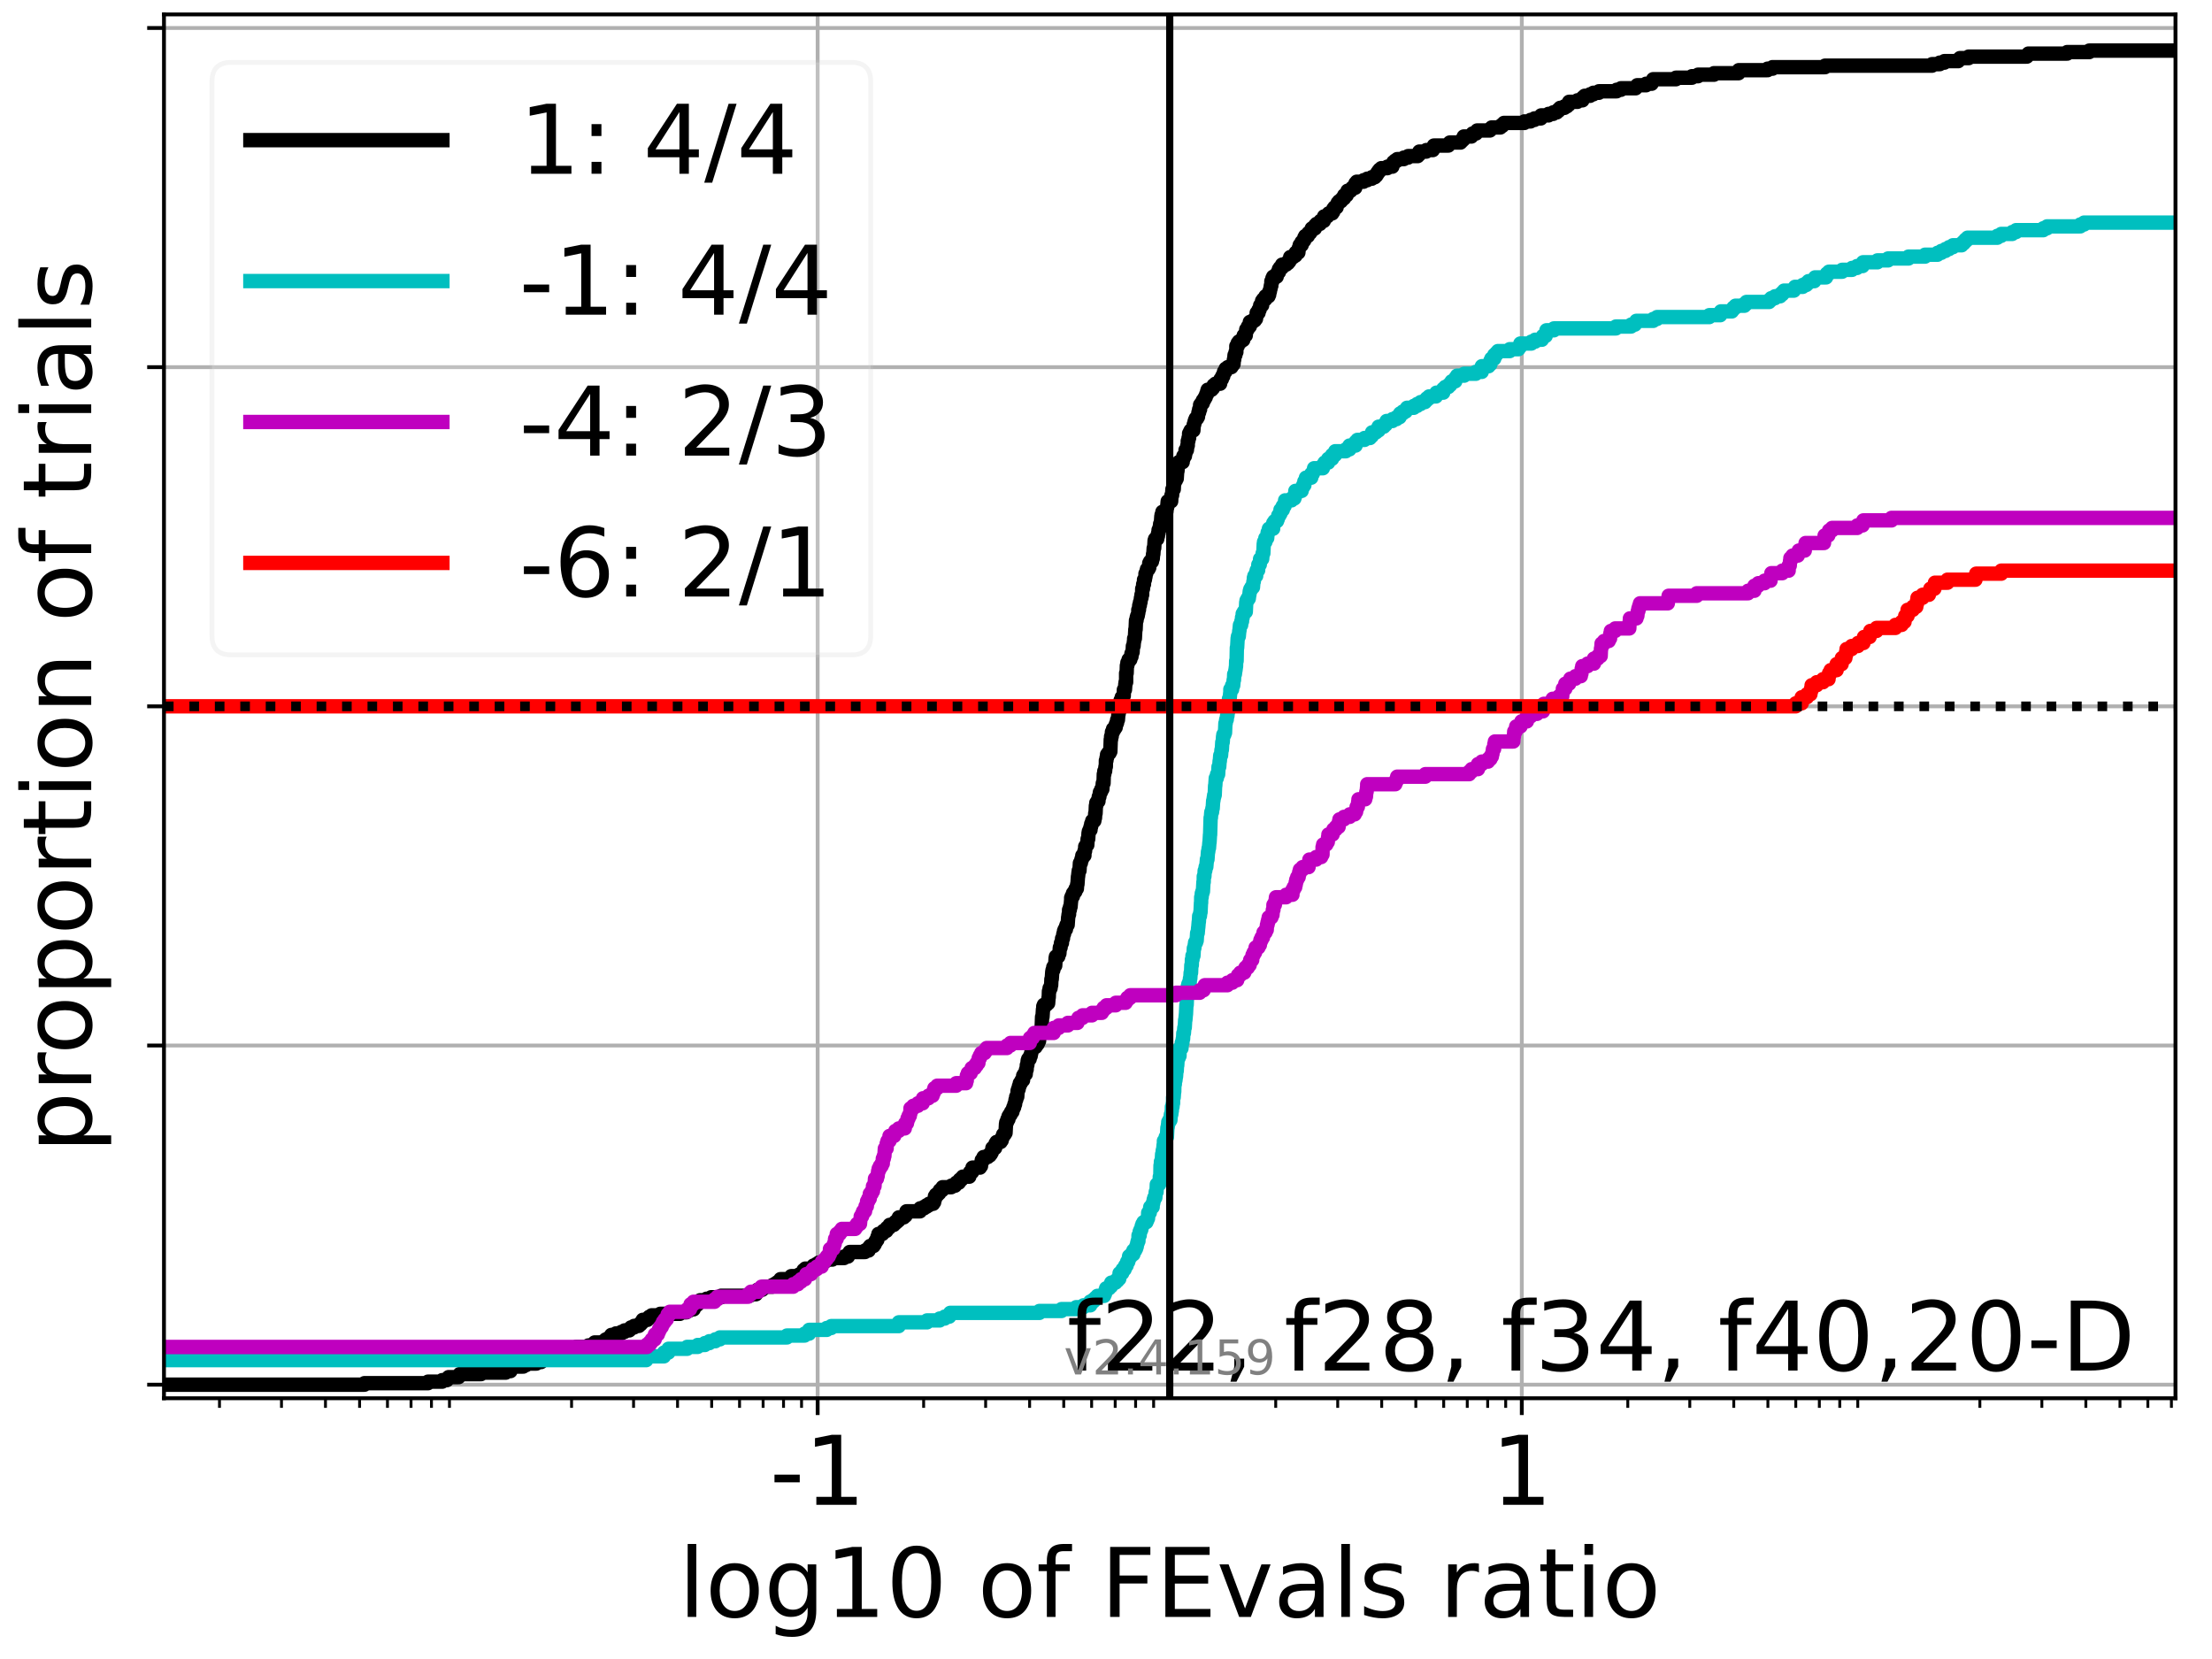 <?xml version="1.0" encoding="utf-8" standalone="no"?>
<!DOCTYPE svg PUBLIC "-//W3C//DTD SVG 1.1//EN"
  "http://www.w3.org/Graphics/SVG/1.1/DTD/svg11.dtd">
<!-- Created with matplotlib (https://matplotlib.org/) -->
<svg height="345.6pt" version="1.1" viewBox="0 0 460.8 345.6" width="460.8pt" xmlns="http://www.w3.org/2000/svg" xmlns:xlink="http://www.w3.org/1999/xlink">
 <defs>
  <style type="text/css">*{stroke-linecap:butt;stroke-linejoin:round;}</style>
 </defs>
 <g id="figure_1">
  <g id="patch_1">
   <path d="M 0 345.6 
L 460.8 345.6 
L 460.8 0 
L 0 0 
z
" style="fill:#ffffff;"/>
  </g>
  <g id="axes_1">
   <g id="patch_2">
    <path d="M 34.16 291.28 
L 453.192 291.28 
L 453.192 3 
L 34.16 3 
z
" style="fill:#ffffff;"/>
   </g>
   <g id="matplotlib.axis_1">
    <g id="xtick_1">
     <g id="line2d_1">
      <path clip-path="url(#p5e763ed30a)" d="M 170.332 291.28 
L 170.332 3 
" style="fill:none;stroke:#b0b0b0;stroke-linecap:square;stroke-width:0.8;"/>
     </g>
     <g id="line2d_2">
      <defs>
       <path d="M 0 0 
L 0 3.5 
" id="mf5454df91b" style="stroke:#000000;stroke-width:0.8;"/>
      </defs>
      <g>
       <use style="stroke:#000000;stroke-width:0.8;" x="170.332" xlink:href="#mf5454df91b" y="291.28"/>
      </g>
     </g>
     <g id="text_1">
      <!-- -1 -->
      <g transform="translate(160.362 313.477)scale(0.2 -0.2)">
       <defs>
        <path d="M 4.891 31.391 
L 31.203 31.391 
L 31.203 23.391 
L 4.891 23.391 
z
" id="DejaVuSans-45"/>
        <path d="M 12.406 8.297 
L 28.516 8.297 
L 28.516 63.922 
L 10.984 60.406 
L 10.984 69.391 
L 28.422 72.906 
L 38.281 72.906 
L 38.281 8.297 
L 54.391 8.297 
L 54.391 0 
L 12.406 0 
z
" id="DejaVuSans-49"/>
       </defs>
       <use xlink:href="#DejaVuSans-45"/>
       <use x="36.084" xlink:href="#DejaVuSans-49"/>
      </g>
     </g>
    </g>
    <g id="xtick_2">
     <g id="line2d_3">
      <path clip-path="url(#p5e763ed30a)" d="M 317.02 291.28 
L 317.02 3 
" style="fill:none;stroke:#b0b0b0;stroke-linecap:square;stroke-width:0.8;"/>
     </g>
     <g id="line2d_4">
      <g>
       <use style="stroke:#000000;stroke-width:0.8;" x="317.02" xlink:href="#mf5454df91b" y="291.28"/>
      </g>
     </g>
     <g id="text_2">
      <!-- 1 -->
      <g transform="translate(310.658 313.477)scale(0.2 -0.2)">
       <use xlink:href="#DejaVuSans-49"/>
      </g>
     </g>
    </g>
    <g id="xtick_3">
     <g id="line2d_5">
      <defs>
       <path d="M 0 0 
L 0 2 
" id="mfb5602aecb" style="stroke:#000000;stroke-width:0.6;"/>
      </defs>
      <g>
       <use style="stroke:#000000;stroke-width:0.6;" x="45.722" xlink:href="#mfb5602aecb" y="291.28"/>
      </g>
     </g>
    </g>
    <g id="xtick_4">
     <g id="line2d_6">
      <g>
       <use style="stroke:#000000;stroke-width:0.6;" x="58.638" xlink:href="#mfb5602aecb" y="291.28"/>
      </g>
     </g>
    </g>
    <g id="xtick_5">
     <g id="line2d_7">
      <g>
       <use style="stroke:#000000;stroke-width:0.6;" x="67.801" xlink:href="#mfb5602aecb" y="291.28"/>
      </g>
     </g>
    </g>
    <g id="xtick_6">
     <g id="line2d_8">
      <g>
       <use style="stroke:#000000;stroke-width:0.6;" x="74.909" xlink:href="#mfb5602aecb" y="291.28"/>
      </g>
     </g>
    </g>
    <g id="xtick_7">
     <g id="line2d_9">
      <g>
       <use style="stroke:#000000;stroke-width:0.6;" x="80.716" xlink:href="#mfb5602aecb" y="291.28"/>
      </g>
     </g>
    </g>
    <g id="xtick_8">
     <g id="line2d_10">
      <g>
       <use style="stroke:#000000;stroke-width:0.6;" x="85.627" xlink:href="#mfb5602aecb" y="291.28"/>
      </g>
     </g>
    </g>
    <g id="xtick_9">
     <g id="line2d_11">
      <g>
       <use style="stroke:#000000;stroke-width:0.6;" x="89.88" xlink:href="#mfb5602aecb" y="291.28"/>
      </g>
     </g>
    </g>
    <g id="xtick_10">
     <g id="line2d_12">
      <g>
       <use style="stroke:#000000;stroke-width:0.6;" x="93.632" xlink:href="#mfb5602aecb" y="291.28"/>
      </g>
     </g>
    </g>
    <g id="xtick_11">
     <g id="line2d_13">
      <g>
       <use style="stroke:#000000;stroke-width:0.6;" x="119.067" xlink:href="#mfb5602aecb" y="291.28"/>
      </g>
     </g>
    </g>
    <g id="xtick_12">
     <g id="line2d_14">
      <g>
       <use style="stroke:#000000;stroke-width:0.6;" x="131.982" xlink:href="#mfb5602aecb" y="291.28"/>
      </g>
     </g>
    </g>
    <g id="xtick_13">
     <g id="line2d_15">
      <g>
       <use style="stroke:#000000;stroke-width:0.6;" x="141.145" xlink:href="#mfb5602aecb" y="291.28"/>
      </g>
     </g>
    </g>
    <g id="xtick_14">
     <g id="line2d_16">
      <g>
       <use style="stroke:#000000;stroke-width:0.6;" x="148.253" xlink:href="#mfb5602aecb" y="291.28"/>
      </g>
     </g>
    </g>
    <g id="xtick_15">
     <g id="line2d_17">
      <g>
       <use style="stroke:#000000;stroke-width:0.6;" x="154.061" xlink:href="#mfb5602aecb" y="291.28"/>
      </g>
     </g>
    </g>
    <g id="xtick_16">
     <g id="line2d_18">
      <g>
       <use style="stroke:#000000;stroke-width:0.6;" x="158.971" xlink:href="#mfb5602aecb" y="291.28"/>
      </g>
     </g>
    </g>
    <g id="xtick_17">
     <g id="line2d_19">
      <g>
       <use style="stroke:#000000;stroke-width:0.6;" x="163.224" xlink:href="#mfb5602aecb" y="291.28"/>
      </g>
     </g>
    </g>
    <g id="xtick_18">
     <g id="line2d_20">
      <g>
       <use style="stroke:#000000;stroke-width:0.6;" x="166.976" xlink:href="#mfb5602aecb" y="291.28"/>
      </g>
     </g>
    </g>
    <g id="xtick_19">
     <g id="line2d_21">
      <g>
       <use style="stroke:#000000;stroke-width:0.6;" x="192.411" xlink:href="#mfb5602aecb" y="291.28"/>
      </g>
     </g>
    </g>
    <g id="xtick_20">
     <g id="line2d_22">
      <g>
       <use style="stroke:#000000;stroke-width:0.6;" x="205.326" xlink:href="#mfb5602aecb" y="291.28"/>
      </g>
     </g>
    </g>
    <g id="xtick_21">
     <g id="line2d_23">
      <g>
       <use style="stroke:#000000;stroke-width:0.6;" x="214.489" xlink:href="#mfb5602aecb" y="291.28"/>
      </g>
     </g>
    </g>
    <g id="xtick_22">
     <g id="line2d_24">
      <g>
       <use style="stroke:#000000;stroke-width:0.6;" x="221.597" xlink:href="#mfb5602aecb" y="291.28"/>
      </g>
     </g>
    </g>
    <g id="xtick_23">
     <g id="line2d_25">
      <g>
       <use style="stroke:#000000;stroke-width:0.6;" x="227.405" xlink:href="#mfb5602aecb" y="291.28"/>
      </g>
     </g>
    </g>
    <g id="xtick_24">
     <g id="line2d_26">
      <g>
       <use style="stroke:#000000;stroke-width:0.6;" x="232.315" xlink:href="#mfb5602aecb" y="291.28"/>
      </g>
     </g>
    </g>
    <g id="xtick_25">
     <g id="line2d_27">
      <g>
       <use style="stroke:#000000;stroke-width:0.6;" x="236.568" xlink:href="#mfb5602aecb" y="291.28"/>
      </g>
     </g>
    </g>
    <g id="xtick_26">
     <g id="line2d_28">
      <g>
       <use style="stroke:#000000;stroke-width:0.6;" x="240.32" xlink:href="#mfb5602aecb" y="291.28"/>
      </g>
     </g>
    </g>
    <g id="xtick_27">
     <g id="line2d_29">
      <g>
       <use style="stroke:#000000;stroke-width:0.6;" x="265.755" xlink:href="#mfb5602aecb" y="291.28"/>
      </g>
     </g>
    </g>
    <g id="xtick_28">
     <g id="line2d_30">
      <g>
       <use style="stroke:#000000;stroke-width:0.6;" x="278.67" xlink:href="#mfb5602aecb" y="291.28"/>
      </g>
     </g>
    </g>
    <g id="xtick_29">
     <g id="line2d_31">
      <g>
       <use style="stroke:#000000;stroke-width:0.6;" x="287.834" xlink:href="#mfb5602aecb" y="291.28"/>
      </g>
     </g>
    </g>
    <g id="xtick_30">
     <g id="line2d_32">
      <g>
       <use style="stroke:#000000;stroke-width:0.6;" x="294.941" xlink:href="#mfb5602aecb" y="291.28"/>
      </g>
     </g>
    </g>
    <g id="xtick_31">
     <g id="line2d_33">
      <g>
       <use style="stroke:#000000;stroke-width:0.6;" x="300.749" xlink:href="#mfb5602aecb" y="291.28"/>
      </g>
     </g>
    </g>
    <g id="xtick_32">
     <g id="line2d_34">
      <g>
       <use style="stroke:#000000;stroke-width:0.6;" x="305.659" xlink:href="#mfb5602aecb" y="291.28"/>
      </g>
     </g>
    </g>
    <g id="xtick_33">
     <g id="line2d_35">
      <g>
       <use style="stroke:#000000;stroke-width:0.6;" x="309.912" xlink:href="#mfb5602aecb" y="291.28"/>
      </g>
     </g>
    </g>
    <g id="xtick_34">
     <g id="line2d_36">
      <g>
       <use style="stroke:#000000;stroke-width:0.6;" x="313.664" xlink:href="#mfb5602aecb" y="291.28"/>
      </g>
     </g>
    </g>
    <g id="xtick_35">
     <g id="line2d_37">
      <g>
       <use style="stroke:#000000;stroke-width:0.6;" x="339.099" xlink:href="#mfb5602aecb" y="291.28"/>
      </g>
     </g>
    </g>
    <g id="xtick_36">
     <g id="line2d_38">
      <g>
       <use style="stroke:#000000;stroke-width:0.6;" x="352.014" xlink:href="#mfb5602aecb" y="291.28"/>
      </g>
     </g>
    </g>
    <g id="xtick_37">
     <g id="line2d_39">
      <g>
       <use style="stroke:#000000;stroke-width:0.6;" x="361.178" xlink:href="#mfb5602aecb" y="291.28"/>
      </g>
     </g>
    </g>
    <g id="xtick_38">
     <g id="line2d_40">
      <g>
       <use style="stroke:#000000;stroke-width:0.6;" x="368.285" xlink:href="#mfb5602aecb" y="291.28"/>
      </g>
     </g>
    </g>
    <g id="xtick_39">
     <g id="line2d_41">
      <g>
       <use style="stroke:#000000;stroke-width:0.6;" x="374.093" xlink:href="#mfb5602aecb" y="291.28"/>
      </g>
     </g>
    </g>
    <g id="xtick_40">
     <g id="line2d_42">
      <g>
       <use style="stroke:#000000;stroke-width:0.6;" x="379.003" xlink:href="#mfb5602aecb" y="291.28"/>
      </g>
     </g>
    </g>
    <g id="xtick_41">
     <g id="line2d_43">
      <g>
       <use style="stroke:#000000;stroke-width:0.6;" x="383.256" xlink:href="#mfb5602aecb" y="291.28"/>
      </g>
     </g>
    </g>
    <g id="xtick_42">
     <g id="line2d_44">
      <g>
       <use style="stroke:#000000;stroke-width:0.6;" x="387.008" xlink:href="#mfb5602aecb" y="291.28"/>
      </g>
     </g>
    </g>
    <g id="xtick_43">
     <g id="line2d_45">
      <g>
       <use style="stroke:#000000;stroke-width:0.6;" x="412.443" xlink:href="#mfb5602aecb" y="291.28"/>
      </g>
     </g>
    </g>
    <g id="xtick_44">
     <g id="line2d_46">
      <g>
       <use style="stroke:#000000;stroke-width:0.6;" x="425.358" xlink:href="#mfb5602aecb" y="291.28"/>
      </g>
     </g>
    </g>
    <g id="xtick_45">
     <g id="line2d_47">
      <g>
       <use style="stroke:#000000;stroke-width:0.6;" x="434.522" xlink:href="#mfb5602aecb" y="291.28"/>
      </g>
     </g>
    </g>
    <g id="xtick_46">
     <g id="line2d_48">
      <g>
       <use style="stroke:#000000;stroke-width:0.6;" x="441.63" xlink:href="#mfb5602aecb" y="291.28"/>
      </g>
     </g>
    </g>
    <g id="xtick_47">
     <g id="line2d_49">
      <g>
       <use style="stroke:#000000;stroke-width:0.6;" x="447.437" xlink:href="#mfb5602aecb" y="291.28"/>
      </g>
     </g>
    </g>
    <g id="xtick_48">
     <g id="line2d_50">
      <g>
       <use style="stroke:#000000;stroke-width:0.6;" x="452.347" xlink:href="#mfb5602aecb" y="291.28"/>
      </g>
     </g>
    </g>
    <g id="text_3">
     <!-- log10 of FEvals ratio -->
     <g transform="translate(141.371 336.833)scale(0.2 -0.2)">
      <defs>
       <path d="M 9.422 75.984 
L 18.406 75.984 
L 18.406 0 
L 9.422 0 
z
" id="DejaVuSans-108"/>
       <path d="M 30.609 48.391 
Q 23.391 48.391 19.188 42.75 
Q 14.984 37.109 14.984 27.297 
Q 14.984 17.484 19.156 11.844 
Q 23.344 6.203 30.609 6.203 
Q 37.797 6.203 41.984 11.859 
Q 46.188 17.531 46.188 27.297 
Q 46.188 37.016 41.984 42.703 
Q 37.797 48.391 30.609 48.391 
z
M 30.609 56 
Q 42.328 56 49.016 48.375 
Q 55.719 40.766 55.719 27.297 
Q 55.719 13.875 49.016 6.219 
Q 42.328 -1.422 30.609 -1.422 
Q 18.844 -1.422 12.172 6.219 
Q 5.516 13.875 5.516 27.297 
Q 5.516 40.766 12.172 48.375 
Q 18.844 56 30.609 56 
z
" id="DejaVuSans-111"/>
       <path d="M 45.406 27.984 
Q 45.406 37.75 41.375 43.109 
Q 37.359 48.484 30.078 48.484 
Q 22.859 48.484 18.828 43.109 
Q 14.797 37.75 14.797 27.984 
Q 14.797 18.266 18.828 12.891 
Q 22.859 7.516 30.078 7.516 
Q 37.359 7.516 41.375 12.891 
Q 45.406 18.266 45.406 27.984 
z
M 54.391 6.781 
Q 54.391 -7.172 48.188 -13.984 
Q 42 -20.797 29.203 -20.797 
Q 24.469 -20.797 20.266 -20.094 
Q 16.062 -19.391 12.109 -17.922 
L 12.109 -9.188 
Q 16.062 -11.328 19.922 -12.344 
Q 23.781 -13.375 27.781 -13.375 
Q 36.625 -13.375 41.016 -8.766 
Q 45.406 -4.156 45.406 5.172 
L 45.406 9.625 
Q 42.625 4.781 38.281 2.391 
Q 33.938 0 27.875 0 
Q 17.828 0 11.672 7.656 
Q 5.516 15.328 5.516 27.984 
Q 5.516 40.672 11.672 48.328 
Q 17.828 56 27.875 56 
Q 33.938 56 38.281 53.609 
Q 42.625 51.219 45.406 46.391 
L 45.406 54.688 
L 54.391 54.688 
z
" id="DejaVuSans-103"/>
       <path d="M 31.781 66.406 
Q 24.172 66.406 20.328 58.906 
Q 16.5 51.422 16.5 36.375 
Q 16.5 21.391 20.328 13.891 
Q 24.172 6.391 31.781 6.391 
Q 39.453 6.391 43.281 13.891 
Q 47.125 21.391 47.125 36.375 
Q 47.125 51.422 43.281 58.906 
Q 39.453 66.406 31.781 66.406 
z
M 31.781 74.219 
Q 44.047 74.219 50.516 64.516 
Q 56.984 54.828 56.984 36.375 
Q 56.984 17.969 50.516 8.266 
Q 44.047 -1.422 31.781 -1.422 
Q 19.531 -1.422 13.062 8.266 
Q 6.594 17.969 6.594 36.375 
Q 6.594 54.828 13.062 64.516 
Q 19.531 74.219 31.781 74.219 
z
" id="DejaVuSans-48"/>
       <path id="DejaVuSans-32"/>
       <path d="M 37.109 75.984 
L 37.109 68.5 
L 28.516 68.5 
Q 23.688 68.5 21.797 66.547 
Q 19.922 64.594 19.922 59.516 
L 19.922 54.688 
L 34.719 54.688 
L 34.719 47.703 
L 19.922 47.703 
L 19.922 0 
L 10.891 0 
L 10.891 47.703 
L 2.297 47.703 
L 2.297 54.688 
L 10.891 54.688 
L 10.891 58.5 
Q 10.891 67.625 15.141 71.797 
Q 19.391 75.984 28.609 75.984 
z
" id="DejaVuSans-102"/>
       <path d="M 9.812 72.906 
L 51.703 72.906 
L 51.703 64.594 
L 19.672 64.594 
L 19.672 43.109 
L 48.578 43.109 
L 48.578 34.812 
L 19.672 34.812 
L 19.672 0 
L 9.812 0 
z
" id="DejaVuSans-70"/>
       <path d="M 9.812 72.906 
L 55.906 72.906 
L 55.906 64.594 
L 19.672 64.594 
L 19.672 43.016 
L 54.391 43.016 
L 54.391 34.719 
L 19.672 34.719 
L 19.672 8.297 
L 56.781 8.297 
L 56.781 0 
L 9.812 0 
z
" id="DejaVuSans-69"/>
       <path d="M 2.984 54.688 
L 12.5 54.688 
L 29.594 8.797 
L 46.688 54.688 
L 56.203 54.688 
L 35.688 0 
L 23.484 0 
z
" id="DejaVuSans-118"/>
       <path d="M 34.281 27.484 
Q 23.391 27.484 19.188 25 
Q 14.984 22.516 14.984 16.5 
Q 14.984 11.719 18.141 8.906 
Q 21.297 6.109 26.703 6.109 
Q 34.188 6.109 38.703 11.406 
Q 43.219 16.703 43.219 25.484 
L 43.219 27.484 
z
M 52.203 31.203 
L 52.203 0 
L 43.219 0 
L 43.219 8.297 
Q 40.141 3.328 35.547 0.953 
Q 30.953 -1.422 24.312 -1.422 
Q 15.922 -1.422 10.953 3.297 
Q 6 8.016 6 15.922 
Q 6 25.141 12.172 29.828 
Q 18.359 34.516 30.609 34.516 
L 43.219 34.516 
L 43.219 35.406 
Q 43.219 41.609 39.141 45 
Q 35.062 48.391 27.688 48.391 
Q 23 48.391 18.547 47.266 
Q 14.109 46.141 10.016 43.891 
L 10.016 52.203 
Q 14.938 54.109 19.578 55.047 
Q 24.219 56 28.609 56 
Q 40.484 56 46.344 49.844 
Q 52.203 43.703 52.203 31.203 
z
" id="DejaVuSans-97"/>
       <path d="M 44.281 53.078 
L 44.281 44.578 
Q 40.484 46.531 36.375 47.5 
Q 32.281 48.484 27.875 48.484 
Q 21.188 48.484 17.844 46.438 
Q 14.5 44.391 14.5 40.281 
Q 14.5 37.156 16.891 35.375 
Q 19.281 33.594 26.516 31.984 
L 29.594 31.297 
Q 39.156 29.25 43.188 25.516 
Q 47.219 21.781 47.219 15.094 
Q 47.219 7.469 41.188 3.016 
Q 35.156 -1.422 24.609 -1.422 
Q 20.219 -1.422 15.453 -0.562 
Q 10.688 0.297 5.422 2 
L 5.422 11.281 
Q 10.406 8.688 15.234 7.391 
Q 20.062 6.109 24.812 6.109 
Q 31.156 6.109 34.562 8.281 
Q 37.984 10.453 37.984 14.406 
Q 37.984 18.062 35.516 20.016 
Q 33.062 21.969 24.703 23.781 
L 21.578 24.516 
Q 13.234 26.266 9.516 29.906 
Q 5.812 33.547 5.812 39.891 
Q 5.812 47.609 11.281 51.797 
Q 16.75 56 26.812 56 
Q 31.781 56 36.172 55.266 
Q 40.578 54.547 44.281 53.078 
z
" id="DejaVuSans-115"/>
       <path d="M 41.109 46.297 
Q 39.594 47.172 37.812 47.578 
Q 36.031 48 33.891 48 
Q 26.266 48 22.188 43.047 
Q 18.109 38.094 18.109 28.812 
L 18.109 0 
L 9.078 0 
L 9.078 54.688 
L 18.109 54.688 
L 18.109 46.188 
Q 20.953 51.172 25.484 53.578 
Q 30.031 56 36.531 56 
Q 37.453 56 38.578 55.875 
Q 39.703 55.766 41.062 55.516 
z
" id="DejaVuSans-114"/>
       <path d="M 18.312 70.219 
L 18.312 54.688 
L 36.812 54.688 
L 36.812 47.703 
L 18.312 47.703 
L 18.312 18.016 
Q 18.312 11.328 20.141 9.422 
Q 21.969 7.516 27.594 7.516 
L 36.812 7.516 
L 36.812 0 
L 27.594 0 
Q 17.188 0 13.234 3.875 
Q 9.281 7.766 9.281 18.016 
L 9.281 47.703 
L 2.688 47.703 
L 2.688 54.688 
L 9.281 54.688 
L 9.281 70.219 
z
" id="DejaVuSans-116"/>
       <path d="M 9.422 54.688 
L 18.406 54.688 
L 18.406 0 
L 9.422 0 
z
M 9.422 75.984 
L 18.406 75.984 
L 18.406 64.594 
L 9.422 64.594 
z
" id="DejaVuSans-105"/>
      </defs>
      <use xlink:href="#DejaVuSans-108"/>
      <use x="27.783" xlink:href="#DejaVuSans-111"/>
      <use x="88.965" xlink:href="#DejaVuSans-103"/>
      <use x="152.441" xlink:href="#DejaVuSans-49"/>
      <use x="216.064" xlink:href="#DejaVuSans-48"/>
      <use x="279.688" xlink:href="#DejaVuSans-32"/>
      <use x="311.475" xlink:href="#DejaVuSans-111"/>
      <use x="372.656" xlink:href="#DejaVuSans-102"/>
      <use x="407.861" xlink:href="#DejaVuSans-32"/>
      <use x="439.648" xlink:href="#DejaVuSans-70"/>
      <use x="497.168" xlink:href="#DejaVuSans-69"/>
      <use x="560.352" xlink:href="#DejaVuSans-118"/>
      <use x="619.531" xlink:href="#DejaVuSans-97"/>
      <use x="680.811" xlink:href="#DejaVuSans-108"/>
      <use x="708.594" xlink:href="#DejaVuSans-115"/>
      <use x="760.693" xlink:href="#DejaVuSans-32"/>
      <use x="792.48" xlink:href="#DejaVuSans-114"/>
      <use x="833.594" xlink:href="#DejaVuSans-97"/>
      <use x="894.873" xlink:href="#DejaVuSans-116"/>
      <use x="934.082" xlink:href="#DejaVuSans-105"/>
      <use x="961.865" xlink:href="#DejaVuSans-111"/>
     </g>
    </g>
   </g>
   <g id="matplotlib.axis_2">
    <g id="ytick_1">
     <g id="line2d_51">
      <path clip-path="url(#p5e763ed30a)" d="M 34.16 288.454 
L 453.192 288.454 
" style="fill:none;stroke:#b0b0b0;stroke-linecap:square;stroke-width:0.8;"/>
     </g>
     <g id="line2d_52">
      <defs>
       <path d="M 0 0 
L -3.5 0 
" id="m0ed12a2561" style="stroke:#000000;stroke-width:0.8;"/>
      </defs>
      <g>
       <use style="stroke:#000000;stroke-width:0.8;" x="34.16" xlink:href="#m0ed12a2561" y="288.454"/>
      </g>
     </g>
    </g>
    <g id="ytick_2">
     <g id="line2d_53">
      <path clip-path="url(#p5e763ed30a)" d="M 34.16 217.797 
L 453.192 217.797 
" style="fill:none;stroke:#b0b0b0;stroke-linecap:square;stroke-width:0.8;"/>
     </g>
     <g id="line2d_54">
      <g>
       <use style="stroke:#000000;stroke-width:0.8;" x="34.16" xlink:href="#m0ed12a2561" y="217.797"/>
      </g>
     </g>
    </g>
    <g id="ytick_3">
     <g id="line2d_55">
      <path clip-path="url(#p5e763ed30a)" d="M 34.16 147.14 
L 453.192 147.14 
" style="fill:none;stroke:#b0b0b0;stroke-linecap:square;stroke-width:0.8;"/>
     </g>
     <g id="line2d_56">
      <g>
       <use style="stroke:#000000;stroke-width:0.8;" x="34.16" xlink:href="#m0ed12a2561" y="147.14"/>
      </g>
     </g>
    </g>
    <g id="ytick_4">
     <g id="line2d_57">
      <path clip-path="url(#p5e763ed30a)" d="M 34.16 76.483 
L 453.192 76.483 
" style="fill:none;stroke:#b0b0b0;stroke-linecap:square;stroke-width:0.8;"/>
     </g>
     <g id="line2d_58">
      <g>
       <use style="stroke:#000000;stroke-width:0.8;" x="34.16" xlink:href="#m0ed12a2561" y="76.483"/>
      </g>
     </g>
    </g>
    <g id="ytick_5">
     <g id="line2d_59">
      <path clip-path="url(#p5e763ed30a)" d="M 34.16 5.826 
L 453.192 5.826 
" style="fill:none;stroke:#b0b0b0;stroke-linecap:square;stroke-width:0.8;"/>
     </g>
     <g id="line2d_60">
      <g>
       <use style="stroke:#000000;stroke-width:0.8;" x="34.16" xlink:href="#m0ed12a2561" y="5.826"/>
      </g>
     </g>
    </g>
    <g id="text_4">
     <!-- proportion of trials -->
     <g transform="translate(19.001 240.146)rotate(-90)scale(0.2 -0.2)">
      <defs>
       <path d="M 18.109 8.203 
L 18.109 -20.797 
L 9.078 -20.797 
L 9.078 54.688 
L 18.109 54.688 
L 18.109 46.391 
Q 20.953 51.266 25.266 53.625 
Q 29.594 56 35.594 56 
Q 45.562 56 51.781 48.094 
Q 58.016 40.188 58.016 27.297 
Q 58.016 14.406 51.781 6.484 
Q 45.562 -1.422 35.594 -1.422 
Q 29.594 -1.422 25.266 0.953 
Q 20.953 3.328 18.109 8.203 
z
M 48.688 27.297 
Q 48.688 37.203 44.609 42.844 
Q 40.531 48.484 33.406 48.484 
Q 26.266 48.484 22.188 42.844 
Q 18.109 37.203 18.109 27.297 
Q 18.109 17.391 22.188 11.75 
Q 26.266 6.109 33.406 6.109 
Q 40.531 6.109 44.609 11.75 
Q 48.688 17.391 48.688 27.297 
z
" id="DejaVuSans-112"/>
       <path d="M 54.891 33.016 
L 54.891 0 
L 45.906 0 
L 45.906 32.719 
Q 45.906 40.484 42.875 44.328 
Q 39.844 48.188 33.797 48.188 
Q 26.516 48.188 22.312 43.547 
Q 18.109 38.922 18.109 30.906 
L 18.109 0 
L 9.078 0 
L 9.078 54.688 
L 18.109 54.688 
L 18.109 46.188 
Q 21.344 51.125 25.703 53.562 
Q 30.078 56 35.797 56 
Q 45.219 56 50.047 50.172 
Q 54.891 44.344 54.891 33.016 
z
" id="DejaVuSans-110"/>
      </defs>
      <use xlink:href="#DejaVuSans-112"/>
      <use x="63.477" xlink:href="#DejaVuSans-114"/>
      <use x="102.34" xlink:href="#DejaVuSans-111"/>
      <use x="163.521" xlink:href="#DejaVuSans-112"/>
      <use x="226.998" xlink:href="#DejaVuSans-111"/>
      <use x="288.18" xlink:href="#DejaVuSans-114"/>
      <use x="329.293" xlink:href="#DejaVuSans-116"/>
      <use x="368.502" xlink:href="#DejaVuSans-105"/>
      <use x="396.285" xlink:href="#DejaVuSans-111"/>
      <use x="457.467" xlink:href="#DejaVuSans-110"/>
      <use x="520.846" xlink:href="#DejaVuSans-32"/>
      <use x="552.633" xlink:href="#DejaVuSans-111"/>
      <use x="613.814" xlink:href="#DejaVuSans-102"/>
      <use x="649.02" xlink:href="#DejaVuSans-32"/>
      <use x="680.807" xlink:href="#DejaVuSans-116"/>
      <use x="720.016" xlink:href="#DejaVuSans-114"/>
      <use x="761.129" xlink:href="#DejaVuSans-105"/>
      <use x="788.912" xlink:href="#DejaVuSans-97"/>
      <use x="850.191" xlink:href="#DejaVuSans-108"/>
      <use x="877.975" xlink:href="#DejaVuSans-115"/>
     </g>
    </g>
   </g>
   <g id="line2d_61">
    <path clip-path="url(#p5e763ed30a)" d="M 34.16 288.454 
L 75.922 288.454 
L 75.922 288.14 
L 89.165 288.14 
L 89.165 287.826 
L 92.11 287.826 
L 92.11 287.512 
L 93.09 287.512 
L 93.09 287.198 
L 93.45 287.198 
L 93.45 286.884 
L 95.538 286.884 
L 95.538 286.57 
L 95.751 286.57 
L 95.751 286.256 
L 100.206 286.256 
L 100.206 285.941 
L 105.353 285.941 
L 105.353 285.627 
L 106.334 285.627 
L 106.35 284.999 
L 106.693 284.999 
L 106.693 284.685 
L 108.994 284.685 
L 108.994 284.371 
L 109.604 284.371 
L 109.604 284.057 
L 111.727 284.057 
L 111.727 283.743 
L 112.707 283.743 
L 112.707 283.429 
L 113.067 283.429 
L 113.067 283.115 
L 113.912 283.115 
L 113.912 282.801 
L 115.368 282.801 
L 115.368 282.487 
L 115.92 282.487 
L 115.92 282.173 
L 116.395 282.173 
L 116.395 281.859 
L 117.375 281.859 
L 117.375 281.545 
L 117.708 281.545 
L 117.735 280.917 
L 120.036 280.917 
L 120.036 280.603 
L 122.539 280.603 
L 122.539 280.289 
L 123.519 280.289 
L 123.519 279.975 
L 123.879 279.975 
L 123.879 279.661 
L 125.792 279.661 
L 125.792 279.347 
L 126.18 279.347 
L 126.18 279.033 
L 126.773 279.033 
L 126.773 278.719 
L 127.133 278.719 
L 127.133 278.405 
L 127.349 278.405 
L 127.349 278.091 
L 128.31 278.091 
L 128.31 277.777 
L 129.433 277.777 
L 129.433 277.463 
L 130.101 277.463 
L 130.101 277.149 
L 131.081 277.149 
L 131.081 276.835 
L 131.441 276.835 
L 131.441 276.521 
L 132.108 276.521 
L 132.108 276.207 
L 133.088 276.207 
L 133.088 275.893 
L 133.448 275.893 
L 133.448 275.578 
L 133.741 275.578 
L 133.741 275.264 
L 133.896 275.264 
L 133.896 274.95 
L 134.877 274.95 
L 134.877 274.636 
L 135.237 274.636 
L 135.237 274.322 
L 135.749 274.322 
L 135.749 274.008 
L 137.537 274.008 
L 137.537 273.694 
L 141.629 273.694 
L 141.629 273.38 
L 142.962 273.38 
L 142.962 273.066 
L 143.537 273.066 
L 143.537 272.752 
L 144.499 272.752 
L 144.517 272.124 
L 144.877 272.124 
L 144.877 271.81 
L 145.257 271.81 
L 145.257 271.496 
L 145.479 271.496 
L 145.479 271.182 
L 145.839 271.182 
L 145.839 270.868 
L 147.178 270.868 
L 147.178 270.554 
L 148.14 270.554 
L 148.14 270.24 
L 150.232 270.24 
L 150.232 269.926 
L 156.205 269.926 
L 156.205 269.612 
L 157.483 269.612 
L 157.483 269.298 
L 157.681 269.298 
L 157.681 268.984 
L 157.817 268.984 
L 157.817 268.67 
L 158.797 268.67 
L 158.797 268.356 
L 159.157 268.356 
L 159.157 268.042 
L 160.879 268.042 
L 160.879 267.728 
L 161.458 267.728 
L 161.458 267.414 
L 161.935 267.414 
L 161.935 267.1 
L 162.579 267.1 
L 162.585 266.472 
L 164.573 266.472 
L 164.573 266.158 
L 164.819 266.158 
L 164.819 265.844 
L 166.42 265.844 
L 166.42 265.529 
L 167.189 265.529 
L 167.247 264.901 
L 167.4 264.901 
L 167.4 264.587 
L 167.76 264.587 
L 167.76 264.273 
L 169.318 264.273 
L 169.318 263.959 
L 169.455 263.959 
L 169.455 263.645 
L 170.061 263.645 
L 170.061 263.331 
L 170.567 263.331 
L 170.567 263.017 
L 171.599 263.017 
L 171.599 262.703 
L 172.081 262.703 
L 172.081 262.389 
L 173.391 262.389 
L 173.391 262.075 
L 175.829 262.075 
L 175.829 261.761 
L 176.645 261.761 
L 176.645 261.447 
L 176.799 261.447 
L 176.799 261.133 
L 176.998 261.133 
L 176.998 260.819 
L 180.195 260.819 
L 180.195 260.505 
L 180.953 260.505 
L 181.007 259.877 
L 181.251 259.877 
L 181.251 259.563 
L 181.987 259.563 
L 181.987 259.249 
L 182.202 259.249 
L 182.202 258.935 
L 182.347 258.935 
L 182.347 258.621 
L 182.539 258.621 
L 182.539 258.307 
L 182.76 258.307 
L 182.792 257.679 
L 182.96 257.679 
L 182.991 257.051 
L 183.825 257.051 
L 183.825 256.737 
L 184.023 256.737 
L 184.023 256.423 
L 184.648 256.423 
L 184.749 255.795 
L 185.203 255.795 
L 185.203 255.481 
L 185.324 255.481 
L 185.324 255.166 
L 186.188 255.166 
L 186.188 254.852 
L 186.505 254.852 
L 186.505 254.538 
L 186.87 254.538 
L 186.87 254.224 
L 187.221 254.224 
L 187.244 253.596 
L 188.277 253.596 
L 188.277 253.282 
L 188.635 253.282 
L 188.635 252.968 
L 188.772 252.968 
L 188.835 252.34 
L 191.645 252.34 
L 191.697 251.712 
L 192.499 251.712 
L 192.499 251.398 
L 193.014 251.398 
L 193.014 251.084 
L 193.531 251.084 
L 193.531 250.77 
L 194.389 250.77 
L 194.389 250.456 
L 194.595 250.456 
L 194.628 249.828 
L 194.765 249.828 
L 194.765 249.2 
L 194.964 249.2 
L 194.964 248.886 
L 195.351 248.886 
L 195.351 248.572 
L 195.66 248.572 
L 195.66 248.258 
L 195.797 248.258 
L 195.797 247.944 
L 196.268 247.944 
L 196.365 247.316 
L 198.161 247.316 
L 198.161 247.002 
L 198.948 247.002 
L 198.948 246.688 
L 199.217 246.688 
L 199.217 246.374 
L 199.751 246.374 
L 199.751 246.06 
L 199.928 246.06 
L 199.928 245.746 
L 200.288 245.746 
L 200.288 245.432 
L 200.576 245.432 
L 200.576 245.118 
L 201.922 245.118 
L 202.022 244.489 
L 202.078 244.489 
L 202.078 244.175 
L 202.509 244.175 
L 202.589 243.233 
L 204.144 243.233 
L 204.144 242.919 
L 204.359 242.919 
L 204.372 242.291 
L 204.471 242.291 
L 204.519 241.663 
L 204.833 241.663 
L 204.888 241.035 
L 205.763 241.035 
L 205.763 240.721 
L 206.189 240.721 
L 206.189 240.407 
L 206.426 240.407 
L 206.426 240.093 
L 206.6 240.093 
L 206.71 239.465 
L 206.737 239.465 
L 206.737 239.151 
L 207.3 239.151 
L 207.393 238.209 
L 207.591 238.209 
L 207.591 237.895 
L 208.451 237.895 
L 208.451 237.581 
L 208.669 237.581 
L 208.729 236.953 
L 208.881 236.953 
L 208.981 236.325 
L 209.283 236.325 
L 209.283 236.011 
L 209.471 236.011 
L 209.571 234.126 
L 209.622 234.126 
L 209.622 233.812 
L 209.762 233.812 
L 209.862 233.184 
L 210.071 233.184 
L 210.096 232.556 
L 210.28 232.556 
L 210.28 232.242 
L 210.512 232.242 
L 210.512 231.928 
L 210.64 231.928 
L 210.64 231.614 
L 210.9 231.614 
L 211 230.986 
L 211.104 230.986 
L 211.104 230.672 
L 211.261 230.672 
L 211.318 230.044 
L 211.454 230.044 
L 211.554 229.102 
L 211.694 229.102 
L 211.694 228.474 
L 211.908 228.474 
L 211.984 227.218 
L 212.079 227.218 
L 212.079 226.904 
L 212.199 226.904 
L 212.267 226.276 
L 212.367 226.276 
L 212.452 225.648 
L 212.666 225.648 
L 212.666 225.334 
L 212.826 225.334 
L 212.826 225.02 
L 213.119 225.02 
L 213.149 224.077 
L 213.337 224.077 
L 213.337 223.763 
L 213.676 223.763 
L 213.739 222.821 
L 213.867 222.821 
L 213.911 221.879 
L 214.012 221.879 
L 214.087 220.937 
L 214.188 220.937 
L 214.188 220.623 
L 214.489 220.623 
L 214.583 219.995 
L 214.704 219.995 
L 214.814 219.367 
L 214.837 219.367 
L 214.937 218.739 
L 214.974 218.739 
L 214.974 218.425 
L 215.167 218.425 
L 215.167 218.111 
L 215.721 218.111 
L 215.721 217.797 
L 215.929 217.797 
L 215.929 217.483 
L 216.17 217.483 
L 216.17 217.169 
L 216.31 217.169 
L 216.31 216.855 
L 216.454 216.855 
L 216.534 215.599 
L 216.581 215.599 
L 216.581 215.285 
L 216.754 215.285 
L 216.854 214.343 
L 216.985 214.343 
L 217.085 211.83 
L 217.171 211.83 
L 217.274 210.26 
L 217.335 210.26 
L 217.335 209.632 
L 217.462 209.632 
L 217.462 209.318 
L 218.007 209.318 
L 218.007 209.004 
L 218.341 209.004 
L 218.441 207.748 
L 218.473 207.748 
L 218.515 206.492 
L 218.599 206.492 
L 218.652 205.864 
L 218.85 205.864 
L 218.92 205.236 
L 218.976 205.236 
L 219.027 203.98 
L 219.098 203.98 
L 219.208 202.409 
L 219.263 202.409 
L 219.263 202.095 
L 219.423 202.095 
L 219.423 201.467 
L 219.619 201.467 
L 219.619 201.153 
L 219.818 201.153 
L 219.904 199.583 
L 219.967 199.583 
L 219.967 199.269 
L 220.455 199.269 
L 220.563 198.641 
L 220.686 198.641 
L 220.786 197.385 
L 220.937 197.385 
L 221.021 196.443 
L 221.22 196.443 
L 221.253 195.501 
L 221.433 195.501 
L 221.511 194.559 
L 221.66 194.559 
L 221.66 193.931 
L 221.787 193.931 
L 221.787 193.617 
L 222.048 193.617 
L 222.074 192.988 
L 222.18 192.988 
L 222.18 192.674 
L 222.41 192.674 
L 222.517 191.104 
L 222.537 191.104 
L 222.609 190.476 
L 222.704 190.476 
L 222.709 189.534 
L 222.866 189.534 
L 222.908 188.906 
L 223.015 188.906 
L 223.123 187.65 
L 223.144 187.65 
L 223.144 187.022 
L 223.265 187.022 
L 223.265 186.708 
L 223.508 186.708 
L 223.525 186.08 
L 223.756 186.08 
L 223.756 185.766 
L 224.004 185.766 
L 224.071 185.138 
L 224.327 185.138 
L 224.398 184.196 
L 224.453 184.196 
L 224.558 182.625 
L 224.582 182.625 
L 224.685 181.683 
L 224.726 181.683 
L 224.726 181.369 
L 224.876 181.369 
L 224.964 179.799 
L 225.16 179.799 
L 225.238 179.171 
L 225.327 179.171 
L 225.327 178.857 
L 225.466 178.857 
L 225.466 178.229 
L 225.902 178.229 
L 225.914 177.287 
L 226.041 177.287 
L 226.069 176.345 
L 226.262 176.345 
L 226.262 176.031 
L 226.5 176.031 
L 226.571 174.775 
L 226.689 174.775 
L 226.765 173.519 
L 226.825 173.519 
L 226.825 173.205 
L 226.958 173.205 
L 226.958 172.891 
L 227.168 172.891 
L 227.168 172.262 
L 227.287 172.262 
L 227.318 171.634 
L 227.483 171.634 
L 227.53 171.006 
L 227.964 171.006 
L 228.074 170.378 
L 228.105 170.378 
L 228.154 169.436 
L 228.227 169.436 
L 228.292 167.866 
L 228.358 167.866 
L 228.386 167.238 
L 228.586 167.238 
L 228.586 166.924 
L 228.822 166.924 
L 228.894 165.982 
L 229.02 165.982 
L 229.13 165.04 
L 229.326 165.04 
L 229.422 164.412 
L 229.635 164.412 
L 229.732 163.156 
L 229.888 163.156 
L 229.942 161.271 
L 230.045 161.271 
L 230.048 160.643 
L 230.211 160.643 
L 230.287 159.701 
L 230.367 159.701 
L 230.376 158.445 
L 230.487 158.445 
L 230.524 157.817 
L 230.621 157.817 
L 230.624 157.189 
L 230.838 157.189 
L 230.838 156.875 
L 231.148 156.875 
L 231.148 156.561 
L 231.304 156.561 
L 231.392 154.049 
L 231.455 154.049 
L 231.461 153.421 
L 231.583 153.421 
L 231.643 152.479 
L 231.859 152.479 
L 231.877 151.85 
L 232.212 151.85 
L 232.212 151.536 
L 232.414 151.536 
L 232.442 150.908 
L 232.573 150.908 
L 232.573 150.594 
L 232.699 150.594 
L 232.724 149.966 
L 232.88 149.966 
L 232.979 148.71 
L 233.037 148.71 
L 233.048 148.082 
L 233.212 148.082 
L 233.248 147.14 
L 233.408 147.14 
L 233.445 145.884 
L 233.62 145.884 
L 233.682 145.256 
L 233.924 145.256 
L 233.924 144.942 
L 234.099 144.942 
L 234.124 143.686 
L 234.341 143.686 
L 234.435 142.43 
L 234.478 142.43 
L 234.478 142.116 
L 234.591 142.116 
L 234.591 140.231 
L 234.702 140.231 
L 234.748 138.661 
L 234.839 138.661 
L 234.861 138.033 
L 235.036 138.033 
L 235.113 137.405 
L 235.46 137.405 
L 235.555 136.777 
L 235.703 136.777 
L 235.703 136.149 
L 235.832 136.149 
L 235.832 135.835 
L 235.945 135.835 
L 236.005 134.579 
L 236.141 134.579 
L 236.212 133.637 
L 236.255 133.637 
L 236.266 133.009 
L 236.411 133.009 
L 236.513 131.124 
L 236.568 131.124 
L 236.65 129.24 
L 236.764 129.24 
L 236.808 128.612 
L 236.895 128.612 
L 236.895 128.298 
L 237.006 128.298 
L 237.11 127.67 
L 237.131 127.67 
L 237.132 127.042 
L 237.268 127.042 
L 237.329 126.1 
L 237.449 126.1 
L 237.481 125.472 
L 237.578 125.472 
L 237.686 124.53 
L 237.788 124.53 
L 237.791 123.902 
L 237.928 123.902 
L 237.947 122.646 
L 238.104 122.646 
L 238.147 121.704 
L 238.312 121.704 
L 238.323 120.761 
L 238.499 120.761 
L 238.589 120.133 
L 238.624 120.133 
L 238.624 119.505 
L 238.766 119.505 
L 238.865 118.877 
L 238.945 118.877 
L 238.945 118.563 
L 239.255 118.563 
L 239.255 118.249 
L 239.411 118.249 
L 239.411 117.307 
L 239.568 117.307 
L 239.568 116.993 
L 239.968 116.993 
L 240.001 116.365 
L 240.143 116.365 
L 240.204 115.423 
L 240.261 115.423 
L 240.34 114.167 
L 240.441 114.167 
L 240.526 112.597 
L 240.624 112.597 
L 240.624 112.283 
L 241.069 112.283 
L 241.073 111.655 
L 241.223 111.655 
L 241.26 111.026 
L 241.35 111.026 
L 241.357 110.398 
L 241.503 110.398 
L 241.582 109.77 
L 241.667 109.77 
L 241.679 109.142 
L 241.823 109.142 
L 241.93 107.572 
L 241.98 107.572 
L 241.98 107.258 
L 242.152 107.258 
L 242.152 106.63 
L 242.968 106.63 
L 243.072 105.688 
L 243.144 105.688 
L 243.254 104.432 
L 243.972 104.432 
L 244.033 103.176 
L 244.168 103.176 
L 244.237 101.92 
L 244.514 101.92 
L 244.573 100.663 
L 244.663 100.663 
L 244.663 100.349 
L 244.779 100.349 
L 244.779 100.035 
L 244.973 100.035 
L 244.973 99.721 
L 245.129 99.721 
L 245.23 98.151 
L 245.286 98.151 
L 245.38 97.209 
L 245.404 97.209 
L 245.508 96.581 
L 245.555 96.581 
L 245.555 96.267 
L 246.372 96.267 
L 246.391 95.639 
L 246.508 95.639 
L 246.514 95.011 
L 246.837 95.011 
L 246.918 94.383 
L 246.97 94.383 
L 246.972 93.755 
L 247.247 93.755 
L 247.339 92.813 
L 247.436 92.813 
L 247.436 91.871 
L 247.557 91.871 
L 247.593 91.243 
L 247.713 91.243 
L 247.713 90.3 
L 247.87 90.3 
L 247.87 89.986 
L 248.028 89.986 
L 248.028 89.672 
L 248.601 89.672 
L 248.686 88.416 
L 248.78 88.416 
L 248.862 87.788 
L 248.966 87.788 
L 248.966 87.474 
L 249.103 87.474 
L 249.103 87.16 
L 249.384 87.16 
L 249.384 86.846 
L 249.557 86.846 
L 249.657 85.904 
L 249.8 85.904 
L 249.804 85.276 
L 250.002 85.276 
L 250.006 84.334 
L 250.226 84.334 
L 250.226 84.02 
L 250.547 84.02 
L 250.586 83.392 
L 250.816 83.392 
L 250.816 83.078 
L 250.993 83.078 
L 250.993 82.764 
L 251.169 82.764 
L 251.27 82.136 
L 251.446 82.136 
L 251.482 81.508 
L 251.58 81.508 
L 251.58 81.194 
L 252.398 81.194 
L 252.398 80.88 
L 252.69 80.88 
L 252.69 80.566 
L 252.824 80.566 
L 252.824 80.252 
L 253.199 80.252 
L 253.199 79.937 
L 254.171 79.937 
L 254.255 78.995 
L 254.541 78.995 
L 254.612 78.367 
L 254.826 78.367 
L 254.912 77.739 
L 254.997 77.739 
L 254.997 77.425 
L 255.274 77.425 
L 255.336 76.797 
L 255.764 76.797 
L 255.764 76.483 
L 256.517 76.483 
L 256.517 76.169 
L 256.731 76.169 
L 256.731 75.855 
L 256.966 75.855 
L 257.041 74.913 
L 257.107 74.913 
L 257.178 73.971 
L 257.352 73.971 
L 257.398 73.343 
L 257.555 73.343 
L 257.555 72.087 
L 257.846 72.087 
L 257.846 71.459 
L 258.08 71.459 
L 258.08 71.145 
L 258.535 71.145 
L 258.535 70.831 
L 258.984 70.831 
L 259.089 69.888 
L 259.51 69.888 
L 259.618 68.632 
L 259.903 68.632 
L 259.978 68.004 
L 260.351 68.004 
L 260.369 67.062 
L 260.978 67.062 
L 260.978 66.748 
L 261.408 66.748 
L 261.408 66.434 
L 261.639 66.434 
L 261.723 65.806 
L 261.776 65.806 
L 261.79 65.178 
L 262.172 65.178 
L 262.172 64.55 
L 262.388 64.55 
L 262.473 63.922 
L 262.52 63.922 
L 262.52 63.608 
L 262.922 63.608 
L 262.922 62.666 
L 263.144 62.666 
L 263.144 62.352 
L 263.607 62.352 
L 263.623 61.724 
L 264.253 61.724 
L 264.253 61.41 
L 264.389 61.41 
L 264.396 60.782 
L 264.528 60.782 
L 264.621 60.154 
L 264.669 60.154 
L 264.734 59.525 
L 264.838 59.525 
L 264.851 58.583 
L 265.07 58.583 
L 265.07 57.955 
L 265.214 57.955 
L 265.214 57.641 
L 265.955 57.641 
L 265.977 57.013 
L 266.184 57.013 
L 266.184 56.699 
L 266.425 56.699 
L 266.425 56.071 
L 266.634 56.071 
L 266.634 55.757 
L 267.082 55.757 
L 267.082 55.129 
L 267.931 55.129 
L 267.931 54.815 
L 268.322 54.815 
L 268.322 54.501 
L 268.579 54.501 
L 268.579 54.187 
L 268.77 54.187 
L 268.77 53.559 
L 269.423 53.559 
L 269.423 53.245 
L 269.881 53.245 
L 269.939 52.617 
L 270.471 52.617 
L 270.566 51.675 
L 270.663 51.675 
L 270.762 51.047 
L 271.156 51.047 
L 271.156 50.419 
L 271.447 50.419 
L 271.447 50.105 
L 271.695 50.105 
L 271.727 49.477 
L 271.899 49.477 
L 271.899 49.162 
L 272.453 49.162 
L 272.453 48.848 
L 272.584 48.848 
L 272.584 48.534 
L 272.925 48.534 
L 272.925 48.22 
L 273.138 48.22 
L 273.138 47.906 
L 273.267 47.906 
L 273.267 47.592 
L 273.92 47.592 
L 273.952 46.964 
L 274.243 46.964 
L 274.243 46.65 
L 274.952 46.65 
L 274.952 46.336 
L 275.087 46.336 
L 275.087 46.022 
L 275.772 46.022 
L 275.837 45.08 
L 276.522 45.08 
L 276.522 44.766 
L 276.786 44.766 
L 276.786 44.452 
L 277.524 44.452 
L 277.524 44.138 
L 277.731 44.138 
L 277.753 43.51 
L 277.985 43.51 
L 277.985 43.196 
L 278.438 43.196 
L 278.533 42.568 
L 278.67 42.568 
L 278.67 42.254 
L 278.919 42.254 
L 278.919 41.94 
L 279.341 41.94 
L 279.341 41.626 
L 279.62 41.626 
L 279.62 41.312 
L 279.997 41.312 
L 280.026 40.684 
L 280.542 40.684 
L 280.542 40.37 
L 280.682 40.37 
L 280.724 39.742 
L 281.367 39.742 
L 281.367 39.428 
L 281.685 39.428 
L 281.685 39.114 
L 282.317 39.114 
L 282.37 38.171 
L 282.635 38.171 
L 282.635 37.857 
L 284.051 37.857 
L 284.051 37.543 
L 284.814 37.543 
L 284.814 37.229 
L 285.765 37.229 
L 285.765 36.915 
L 286.407 36.915 
L 286.407 36.601 
L 286.718 36.601 
L 286.718 36.287 
L 286.916 36.287 
L 286.916 35.973 
L 287.135 35.973 
L 287.135 35.659 
L 287.374 35.659 
L 287.374 35.345 
L 287.75 35.345 
L 287.75 35.031 
L 289.018 35.031 
L 289.018 34.717 
L 290.044 34.717 
L 290.105 34.089 
L 290.261 34.089 
L 290.261 33.775 
L 290.621 33.775 
L 290.621 33.461 
L 291.076 33.461 
L 291.076 33.147 
L 292.433 33.147 
L 292.433 32.833 
L 293.326 32.833 
L 293.326 32.519 
L 295.334 32.519 
L 295.334 32.205 
L 295.647 32.205 
L 295.672 31.577 
L 297.122 31.577 
L 297.122 31.263 
L 298.483 31.263 
L 298.483 30.949 
L 298.69 30.949 
L 298.708 30.321 
L 301.722 30.321 
L 301.722 30.007 
L 302.017 30.007 
L 302.017 29.693 
L 304.25 29.693 
L 304.25 29.379 
L 304.563 29.379 
L 304.563 29.065 
L 304.885 29.065 
L 304.929 28.436 
L 306.522 28.436 
L 306.522 28.122 
L 306.763 28.122 
L 306.763 27.808 
L 307.49 27.808 
L 307.49 27.494 
L 307.724 27.494 
L 307.724 27.18 
L 310.376 27.18 
L 310.376 26.866 
L 310.737 26.866 
L 310.737 26.552 
L 312.548 26.552 
L 312.548 26.238 
L 312.96 26.238 
L 312.96 25.924 
L 313.295 25.924 
L 313.295 25.61 
L 317.559 25.61 
L 317.559 25.296 
L 318.837 25.296 
L 318.837 24.982 
L 319.663 24.982 
L 319.663 24.668 
L 320.984 24.668 
L 321.043 24.04 
L 322.577 24.04 
L 322.577 23.726 
L 323.544 23.726 
L 323.544 23.412 
L 324.31 23.412 
L 324.31 23.098 
L 324.678 23.098 
L 324.678 22.784 
L 325.001 22.784 
L 325.001 22.47 
L 325.903 22.47 
L 325.903 22.156 
L 326.431 22.156 
L 326.431 21.842 
L 326.792 21.842 
L 326.871 21.214 
L 328.603 21.214 
L 328.603 20.9 
L 329.646 20.9 
L 329.646 20.586 
L 329.757 20.586 
L 329.757 20.272 
L 330.118 20.272 
L 330.118 19.958 
L 331.236 19.958 
L 331.236 19.644 
L 331.929 19.644 
L 331.929 19.33 
L 333.076 19.33 
L 333.076 19.016 
L 336.778 19.016 
L 336.778 18.702 
L 337.674 18.702 
L 337.674 18.387 
L 340.733 18.387 
L 340.733 18.073 
L 341.056 18.073 
L 341.056 17.759 
L 342.906 17.759 
L 342.906 17.445 
L 344.059 17.445 
L 344.059 17.131 
L 344.233 17.131 
L 344.233 16.817 
L 344.382 16.817 
L 344.382 16.503 
L 349.13 16.503 
L 349.13 16.189 
L 352.457 16.189 
L 352.457 15.875 
L 353.729 15.875 
L 353.729 15.561 
L 357.055 15.561 
L 357.055 15.247 
L 362.174 15.247 
L 362.222 14.619 
L 368.216 14.619 
L 368.216 14.305 
L 369.248 14.305 
L 369.248 13.991 
L 380.188 13.991 
L 380.188 13.677 
L 402.482 13.677 
L 402.482 13.363 
L 404.075 13.363 
L 404.075 13.049 
L 405.042 13.049 
L 405.042 12.735 
L 407.929 12.735 
L 407.929 12.421 
L 408.29 12.421 
L 408.29 12.107 
L 410.101 12.107 
L 410.101 11.793 
L 422.231 11.793 
L 422.231 11.479 
L 422.554 11.479 
L 422.554 11.165 
L 430.628 11.165 
L 430.628 10.851 
L 435.227 10.851 
L 435.227 10.537 
L 453.192 10.537 
L 453.192 10.537 
" style="fill:none;stroke:#000000;stroke-linecap:square;stroke-width:3;"/>
   </g>
   <g id="line2d_62">
    <path clip-path="url(#p5e763ed30a)" style="fill:none;stroke:#000000;stroke-linecap:square;stroke-width:3;"/>
   </g>
   <g id="line2d_63">
    <path clip-path="url(#p5e763ed30a)" d="M 34.16 283.337 
L 134.627 283.337 
L 134.646 282.549 
L 138.304 282.549 
L 138.323 281.762 
L 139.248 281.762 
L 139.267 280.975 
L 143.153 280.975 
L 143.153 280.581 
L 145.346 280.581 
L 145.346 280.187 
L 146.83 280.187 
L 146.83 279.794 
L 147.774 279.794 
L 147.774 279.4 
L 149.023 279.4 
L 149.023 279.007 
L 149.967 279.007 
L 149.967 278.613 
L 163.931 278.613 
L 163.931 278.219 
L 167.608 278.219 
L 167.608 277.826 
L 168.542 277.826 
L 168.552 277.038 
L 172.219 277.038 
L 172.219 276.645 
L 173.163 276.645 
L 173.163 276.251 
L 187.221 276.251 
L 187.241 275.464 
L 193.117 275.464 
L 193.117 275.07 
L 195.748 275.07 
L 195.748 274.677 
L 196.794 274.677 
L 196.794 274.283 
L 197.738 274.283 
L 197.738 273.889 
L 197.94 273.889 
L 197.94 273.496 
L 216.525 273.496 
L 216.525 273.102 
L 221.136 273.102 
L 221.136 272.708 
L 224.183 272.708 
L 224.183 272.315 
L 225.712 272.315 
L 225.712 271.921 
L 227.125 271.921 
L 227.125 271.134 
L 227.77 271.134 
L 227.77 270.74 
L 228.203 270.74 
L 228.203 270.347 
L 228.604 270.347 
L 228.604 269.953 
L 230.014 269.953 
L 230.014 269.559 
L 230.184 269.559 
L 230.184 269.166 
L 230.301 269.166 
L 230.301 268.772 
L 230.427 268.772 
L 230.427 268.379 
L 231.05 268.379 
L 231.05 267.985 
L 231.447 267.985 
L 231.489 267.198 
L 232.391 267.198 
L 232.391 266.804 
L 232.796 266.804 
L 232.796 266.41 
L 233.157 266.41 
L 233.228 265.229 
L 233.77 265.229 
L 233.861 264.442 
L 234.276 264.442 
L 234.276 264.049 
L 234.403 264.049 
L 234.403 263.655 
L 234.686 263.655 
L 234.686 263.261 
L 234.804 263.261 
L 234.804 262.868 
L 235.026 262.868 
L 235.026 262.474 
L 235.153 262.474 
L 235.211 261.687 
L 235.641 261.687 
L 235.641 261.293 
L 236.099 261.293 
L 236.099 260.506 
L 236.473 260.506 
L 236.473 260.112 
L 236.669 260.112 
L 236.669 259.719 
L 236.796 259.719 
L 236.905 258.931 
L 237.001 258.931 
L 237.001 258.538 
L 237.157 258.538 
L 237.177 257.357 
L 237.416 257.357 
L 237.419 256.57 
L 237.578 256.57 
L 237.578 256.176 
L 237.746 256.176 
L 237.849 255.389 
L 237.985 255.389 
L 237.985 254.995 
L 238.207 254.995 
L 238.207 254.601 
L 238.815 254.601 
L 238.815 254.208 
L 238.988 254.208 
L 238.988 253.814 
L 239.154 253.814 
L 239.187 252.633 
L 239.515 252.633 
L 239.617 251.452 
L 240.121 251.452 
L 240.139 250.665 
L 240.239 250.665 
L 240.344 249.878 
L 240.463 249.878 
L 240.463 249.484 
L 240.673 249.484 
L 240.764 248.303 
L 240.928 248.303 
L 240.986 246.729 
L 241.478 246.729 
L 241.58 245.942 
L 241.597 245.942 
L 241.605 245.154 
L 241.715 245.154 
L 241.757 242.792 
L 241.841 242.792 
L 241.841 242.005 
L 242.005 242.005 
L 242.096 240.431 
L 242.183 240.431 
L 242.228 239.643 
L 242.3 239.643 
L 242.407 238.463 
L 242.465 238.463 
L 242.465 237.675 
L 242.785 237.675 
L 242.835 236.888 
L 243.088 236.888 
L 243.194 234.92 
L 243.236 234.92 
L 243.342 234.133 
L 243.37 234.133 
L 243.37 233.739 
L 243.575 233.739 
L 243.575 233.345 
L 243.816 233.345 
L 243.916 232.164 
L 243.994 232.164 
L 244.097 231.377 
L 244.12 231.377 
L 244.127 230.59 
L 244.25 230.59 
L 244.315 229.803 
L 244.376 229.803 
L 244.379 228.622 
L 244.494 228.622 
L 244.576 227.441 
L 244.613 227.441 
L 244.649 225.866 
L 244.74 225.866 
L 244.743 225.079 
L 244.86 225.079 
L 244.948 224.292 
L 244.985 224.292 
L 245.066 223.111 
L 245.128 223.111 
L 245.185 221.93 
L 245.242 221.93 
L 245.33 220.355 
L 245.547 220.355 
L 245.547 219.962 
L 245.712 219.962 
L 245.728 218.387 
L 246.121 218.387 
L 246.19 217.206 
L 246.32 217.206 
L 246.389 216.419 
L 246.46 216.419 
L 246.507 215.238 
L 246.625 215.238 
L 246.721 214.057 
L 246.805 214.057 
L 246.891 212.483 
L 246.937 212.483 
L 247.042 211.302 
L 247.056 211.302 
L 247.148 209.334 
L 247.206 209.334 
L 247.286 206.972 
L 247.412 206.972 
L 247.463 205.397 
L 247.554 205.397 
L 247.554 205.004 
L 247.72 205.004 
L 247.72 204.61 
L 247.849 204.61 
L 247.894 203.823 
L 247.963 203.823 
L 248.035 202.642 
L 248.119 202.642 
L 248.179 201.068 
L 248.273 201.068 
L 248.297 199.887 
L 248.416 199.887 
L 248.416 199.099 
L 248.616 199.099 
L 248.703 197.525 
L 248.8 197.525 
L 248.904 196.738 
L 248.956 196.738 
L 248.956 196.344 
L 249.16 196.344 
L 249.16 195.95 
L 249.289 195.95 
L 249.385 194.376 
L 249.503 194.376 
L 249.606 193.195 
L 249.622 193.195 
L 249.72 192.014 
L 249.751 192.014 
L 249.808 190.833 
L 249.96 190.833 
L 250.042 190.046 
L 250.091 190.046 
L 250.184 188.078 
L 250.214 188.078 
L 250.232 186.897 
L 250.325 186.897 
L 250.356 186.11 
L 250.474 186.11 
L 250.474 185.716 
L 250.593 185.716 
L 250.694 183.748 
L 250.755 183.748 
L 250.768 182.567 
L 250.897 182.567 
L 250.959 181.386 
L 251.08 181.386 
L 251.161 180.599 
L 251.291 180.599 
L 251.391 179.418 
L 251.417 179.418 
L 251.417 179.024 
L 251.536 179.024 
L 251.645 177.45 
L 251.692 177.45 
L 251.788 176.662 
L 251.851 176.662 
L 251.942 175.481 
L 251.969 175.481 
L 252.062 173.907 
L 252.088 173.907 
L 252.196 170.364 
L 252.249 170.364 
L 252.338 169.183 
L 252.485 169.183 
L 252.559 168.396 
L 252.626 168.396 
L 252.723 166.822 
L 252.768 166.822 
L 252.871 166.034 
L 252.928 166.034 
L 252.928 165.641 
L 253.044 165.641 
L 253.128 163.673 
L 253.165 163.673 
L 253.27 162.098 
L 253.485 162.098 
L 253.54 161.311 
L 253.756 161.311 
L 253.845 159.736 
L 253.987 159.736 
L 254.07 158.555 
L 254.111 158.555 
L 254.199 157.374 
L 254.366 157.374 
L 254.457 156.194 
L 254.534 156.194 
L 254.623 154.619 
L 254.714 154.619 
L 254.788 153.438 
L 254.843 153.438 
L 254.843 153.044 
L 255.051 153.044 
L 255.051 152.651 
L 255.191 152.651 
L 255.274 150.683 
L 255.334 150.683 
L 255.443 149.895 
L 255.552 149.895 
L 255.617 149.108 
L 255.699 149.108 
L 255.759 148.321 
L 255.828 148.321 
L 255.828 147.927 
L 255.957 147.927 
L 256.022 145.565 
L 256.164 145.565 
L 256.269 144.385 
L 256.301 144.385 
L 256.306 143.597 
L 256.669 143.597 
L 256.67 142.81 
L 256.89 142.81 
L 256.996 141.629 
L 257.064 141.629 
L 257.106 140.448 
L 257.248 140.448 
L 257.343 139.661 
L 257.368 139.661 
L 257.465 138.874 
L 257.486 138.874 
L 257.517 137.693 
L 257.605 137.693 
L 257.659 134.937 
L 257.719 134.937 
L 257.826 132.969 
L 257.892 132.969 
L 257.892 132.576 
L 258.059 132.576 
L 258.165 131.395 
L 258.198 131.395 
L 258.304 130.214 
L 258.549 130.214 
L 258.594 129.427 
L 258.735 129.427 
L 258.735 128.639 
L 258.875 128.639 
L 258.877 127.852 
L 259.103 127.852 
L 259.103 127.458 
L 259.52 127.458 
L 259.612 125.49 
L 259.673 125.49 
L 259.673 125.097 
L 259.883 125.097 
L 259.883 124.703 
L 260.14 124.703 
L 260.245 123.916 
L 260.269 123.916 
L 260.35 123.128 
L 260.462 123.128 
L 260.462 122.735 
L 260.689 122.735 
L 260.689 122.341 
L 261.015 122.341 
L 261.106 121.16 
L 261.189 121.16 
L 261.205 120.373 
L 261.311 120.373 
L 261.311 119.979 
L 261.677 119.979 
L 261.69 119.192 
L 261.796 119.192 
L 261.796 118.799 
L 262.091 118.799 
L 262.133 117.618 
L 262.434 117.618 
L 262.5 116.437 
L 262.929 116.437 
L 263.034 115.256 
L 263.176 115.256 
L 263.263 113.288 
L 263.318 113.288 
L 263.318 112.894 
L 263.602 112.894 
L 263.602 112.107 
L 263.975 112.107 
L 264.074 110.926 
L 264.235 110.926 
L 264.341 110.139 
L 265.219 110.139 
L 265.239 108.958 
L 265.506 108.958 
L 265.506 108.564 
L 266.018 108.564 
L 266.018 108.17 
L 266.176 108.17 
L 266.282 107.383 
L 266.532 107.383 
L 266.532 106.99 
L 266.748 106.99 
L 266.748 106.202 
L 267.234 106.202 
L 267.234 105.415 
L 267.608 105.415 
L 267.714 104.234 
L 269.051 104.234 
L 269.051 103.841 
L 269.643 103.841 
L 269.643 103.447 
L 269.779 103.447 
L 269.846 102.266 
L 271.153 102.266 
L 271.259 101.479 
L 271.455 101.479 
L 271.455 101.085 
L 271.72 101.085 
L 271.72 100.298 
L 271.949 100.298 
L 272.055 99.511 
L 273.151 99.511 
L 273.151 98.723 
L 273.472 98.723 
L 273.472 98.33 
L 273.648 98.33 
L 273.746 97.542 
L 275.574 97.542 
L 275.68 96.755 
L 275.938 96.755 
L 275.938 96.362 
L 276.697 96.362 
L 276.697 95.574 
L 277.492 95.574 
L 277.492 94.787 
L 278.134 94.787 
L 278.154 94 
L 280.364 94 
L 280.364 93.606 
L 281.118 93.606 
L 281.118 92.819 
L 282.392 92.819 
L 282.412 92.032 
L 282.778 92.032 
L 282.778 91.638 
L 284.251 91.638 
L 284.251 91.244 
L 285.39 91.244 
L 285.39 90.851 
L 285.78 90.851 
L 285.823 90.063 
L 286.661 90.063 
L 286.661 89.67 
L 287.193 89.67 
L 287.193 88.883 
L 288.271 88.883 
L 288.271 88.489 
L 288.672 88.489 
L 288.672 88.095 
L 288.853 88.095 
L 288.853 87.702 
L 290.082 87.702 
L 290.082 87.308 
L 290.919 87.308 
L 290.919 86.914 
L 291.557 86.914 
L 291.557 86.521 
L 291.669 86.521 
L 291.669 86.127 
L 292.233 86.127 
L 292.233 85.733 
L 292.834 85.733 
L 292.834 85.34 
L 293.111 85.34 
L 293.111 84.946 
L 294.523 84.946 
L 294.523 84.553 
L 295.221 84.553 
L 295.221 84.159 
L 295.936 84.159 
L 295.936 83.765 
L 296.844 83.765 
L 296.844 83.372 
L 297.225 83.372 
L 297.225 82.978 
L 297.705 82.978 
L 297.705 82.584 
L 299.134 82.584 
L 299.234 81.797 
L 300.647 81.797 
L 300.647 81.01 
L 301.053 81.01 
L 301.053 80.616 
L 301.725 80.616 
L 301.725 80.223 
L 302.126 80.223 
L 302.126 79.829 
L 302.402 79.829 
L 302.402 79.435 
L 303.155 79.435 
L 303.262 78.648 
L 303.536 78.648 
L 303.536 78.254 
L 305.011 78.254 
L 305.011 77.861 
L 307.438 77.861 
L 307.438 77.467 
L 308.675 77.467 
L 308.699 76.286 
L 310.106 76.286 
L 310.106 75.893 
L 310.476 75.893 
L 310.496 75.105 
L 310.678 75.105 
L 310.678 74.712 
L 311.273 74.712 
L 311.293 73.925 
L 311.696 73.925 
L 311.696 73.531 
L 312.049 73.531 
L 312.049 73.137 
L 314.507 73.137 
L 314.507 72.744 
L 316.307 72.744 
L 316.307 72.35 
L 316.609 72.35 
L 316.716 71.563 
L 319.003 71.563 
L 319.003 71.169 
L 319.8 71.169 
L 319.8 70.775 
L 321.195 70.775 
L 321.195 70.382 
L 321.419 70.382 
L 321.419 69.988 
L 321.992 69.988 
L 321.992 69.595 
L 322.153 69.595 
L 322.153 68.807 
L 323.71 68.807 
L 323.71 68.414 
L 336.625 68.414 
L 336.625 68.02 
L 339.78 68.02 
L 339.78 67.626 
L 340.577 67.626 
L 340.577 67.233 
L 340.883 67.233 
L 340.883 66.839 
L 344.391 66.839 
L 344.391 66.446 
L 345.188 66.446 
L 345.188 66.052 
L 356.072 66.052 
L 356.072 65.658 
L 358.362 65.658 
L 358.362 65.265 
L 358.486 65.265 
L 358.486 64.871 
L 360.776 64.871 
L 360.776 64.477 
L 361.098 64.477 
L 361.098 64.084 
L 361.53 64.084 
L 361.53 63.69 
L 363.388 63.69 
L 363.388 63.296 
L 363.821 63.296 
L 363.821 62.903 
L 368.541 62.903 
L 368.541 62.509 
L 368.967 62.509 
L 368.967 62.116 
L 369.764 62.116 
L 369.764 61.722 
L 370.832 61.722 
L 370.832 61.328 
L 371.277 61.328 
L 371.277 60.935 
L 371.644 60.935 
L 371.644 60.541 
L 373.691 60.541 
L 373.691 60.147 
L 373.934 60.147 
L 373.934 59.754 
L 375.535 59.754 
L 375.535 59.36 
L 376.303 59.36 
L 376.303 58.967 
L 376.736 58.967 
L 376.736 58.573 
L 377.949 58.573 
L 377.949 58.179 
L 378.11 58.179 
L 378.11 57.786 
L 380.4 57.786 
L 380.4 57.392 
L 380.561 57.392 
L 380.561 56.998 
L 380.994 56.998 
L 380.994 56.605 
L 383.747 56.605 
L 383.747 56.211 
L 385.814 56.211 
L 385.814 55.817 
L 386.849 55.817 
L 386.849 55.424 
L 388.005 55.424 
L 388.104 54.637 
L 391.107 54.637 
L 391.107 54.243 
L 393.315 54.243 
L 393.315 53.849 
L 397.573 53.849 
L 397.573 53.456 
L 401.019 53.456 
L 401.019 53.062 
L 403.619 53.062 
L 403.619 52.668 
L 404.416 52.668 
L 404.416 52.275 
L 405.277 52.275 
L 405.277 51.881 
L 406.033 51.881 
L 406.033 51.488 
L 406.83 51.488 
L 406.83 51.094 
L 408.645 51.094 
L 408.645 50.7 
L 409.078 50.7 
L 409.078 50.307 
L 409.442 50.307 
L 409.442 49.913 
L 409.875 49.913 
L 409.875 49.519 
L 416.089 49.519 
L 416.089 49.126 
L 416.886 49.126 
L 416.886 48.732 
L 419.191 48.732 
L 419.191 48.338 
L 419.988 48.338 
L 419.988 47.945 
L 425.657 47.945 
L 425.657 47.551 
L 426.454 47.551 
L 426.454 47.158 
L 433.361 47.158 
L 433.361 46.764 
L 434.158 46.764 
L 434.158 46.37 
L 453.192 46.37 
L 453.192 46.37 
" style="fill:none;stroke:#00bfbf;stroke-linecap:square;stroke-width:3;"/>
   </g>
   <g id="line2d_64">
    <path clip-path="url(#p5e763ed30a)" style="fill:none;stroke:#00bfbf;stroke-linecap:square;stroke-width:3;"/>
   </g>
   <g id="line2d_65">
    <path clip-path="url(#p5e763ed30a)" d="M 34.16 280.603 
L 134.779 280.603 
L 134.779 280.08 
L 135.386 280.08 
L 135.386 279.556 
L 135.78 279.556 
L 135.78 279.033 
L 136.387 279.033 
L 136.43 277.986 
L 137.037 277.986 
L 137.037 277.463 
L 137.256 277.463 
L 137.256 276.939 
L 137.505 276.939 
L 137.505 276.416 
L 137.863 276.416 
L 137.863 275.893 
L 138.113 275.893 
L 138.113 275.369 
L 138.486 275.369 
L 138.486 274.846 
L 138.905 274.846 
L 138.905 274.322 
L 139.093 274.322 
L 139.093 273.799 
L 139.512 273.799 
L 139.512 273.276 
L 143.136 273.276 
L 143.136 272.752 
L 143.744 272.752 
L 143.744 272.229 
L 143.858 272.229 
L 143.858 271.705 
L 144.465 271.705 
L 144.465 271.182 
L 148.848 271.182 
L 148.848 270.659 
L 149.455 270.659 
L 149.455 270.135 
L 155.825 270.135 
L 155.825 269.612 
L 156.432 269.612 
L 156.432 269.089 
L 158.022 269.089 
L 158.022 268.565 
L 158.63 268.565 
L 158.63 268.042 
L 165.235 268.042 
L 165.235 267.518 
L 166.236 267.518 
L 166.236 266.995 
L 166.886 266.995 
L 166.886 266.472 
L 167.712 266.472 
L 167.712 265.948 
L 167.962 265.948 
L 167.962 265.425 
L 168.942 265.425 
L 168.942 264.901 
L 169.361 264.901 
L 169.361 264.378 
L 170.17 264.378 
L 170.17 263.855 
L 171.17 263.855 
L 171.232 262.808 
L 171.82 262.808 
L 171.82 262.285 
L 172.233 262.285 
L 172.233 261.761 
L 172.646 261.761 
L 172.646 261.238 
L 172.883 261.238 
L 172.896 260.191 
L 173.592 260.191 
L 173.592 259.668 
L 173.709 259.668 
L 173.709 259.144 
L 173.876 259.144 
L 173.959 258.097 
L 174.296 258.097 
L 174.314 257.051 
L 174.939 257.051 
L 174.939 256.527 
L 175.358 256.527 
L 175.358 256.004 
L 178.151 256.004 
L 178.151 255.481 
L 178.527 255.481 
L 178.527 254.957 
L 179.151 254.957 
L 179.248 253.91 
L 179.304 253.91 
L 179.304 253.387 
L 179.589 253.387 
L 179.589 252.864 
L 179.801 252.864 
L 179.801 252.34 
L 180.204 252.34 
L 180.311 251.293 
L 180.575 251.293 
L 180.627 250.247 
L 180.877 250.247 
L 180.877 249.723 
L 181.174 249.723 
L 181.204 248.677 
L 181.576 248.677 
L 181.576 248.153 
L 181.854 248.153 
L 181.857 247.106 
L 182.175 247.106 
L 182.277 245.536 
L 182.68 245.536 
L 182.68 245.013 
L 182.825 245.013 
L 182.93 243.966 
L 183.052 243.966 
L 183.052 243.443 
L 183.302 243.443 
L 183.302 242.919 
L 183.651 242.919 
L 183.651 242.396 
L 183.901 242.396 
L 183.91 241.349 
L 184.11 241.349 
L 184.11 240.826 
L 184.238 240.826 
L 184.33 239.256 
L 184.701 239.256 
L 184.717 238.209 
L 184.881 238.209 
L 184.881 237.685 
L 185.3 237.685 
L 185.301 236.639 
L 186.281 236.639 
L 186.281 236.115 
L 186.508 236.115 
L 186.508 235.592 
L 187.229 235.592 
L 187.229 235.069 
L 188.479 235.069 
L 188.561 234.022 
L 188.932 234.022 
L 188.932 233.498 
L 189.062 233.498 
L 189.062 232.975 
L 189.282 232.975 
L 189.282 232.452 
L 189.532 232.452 
L 189.532 231.928 
L 189.654 231.928 
L 189.669 230.881 
L 190.253 230.881 
L 190.253 230.358 
L 191.215 230.358 
L 191.215 229.835 
L 192.219 229.835 
L 192.278 228.788 
L 193.413 228.788 
L 193.413 228.265 
L 194.272 228.265 
L 194.272 227.741 
L 194.476 227.741 
L 194.476 227.218 
L 194.644 227.218 
L 194.644 226.694 
L 195.243 226.694 
L 195.243 226.171 
L 199.196 226.171 
L 199.196 225.648 
L 201.249 225.648 
L 201.249 225.124 
L 201.394 225.124 
L 201.412 224.077 
L 201.621 224.077 
L 201.621 223.554 
L 202.22 223.554 
L 202.22 223.031 
L 202.413 223.031 
L 202.413 222.507 
L 203.063 222.507 
L 203.063 221.984 
L 203.447 221.984 
L 203.447 221.461 
L 203.819 221.461 
L 203.888 220.414 
L 204.138 220.414 
L 204.138 219.89 
L 204.418 219.89 
L 204.418 219.367 
L 205.118 219.367 
L 205.118 218.844 
L 205.538 218.844 
L 205.538 218.32 
L 209.769 218.32 
L 209.769 217.797 
L 210.491 217.797 
L 210.491 217.273 
L 214.527 217.273 
L 214.566 216.227 
L 215.134 216.227 
L 215.134 215.703 
L 215.481 215.703 
L 215.481 215.18 
L 219.5 215.18 
L 219.518 214.133 
L 220.563 214.133 
L 220.563 213.61 
L 222.458 213.61 
L 222.458 213.086 
L 224.452 213.086 
L 224.452 212.563 
L 224.655 212.563 
L 224.655 212.04 
L 225.515 212.04 
L 225.515 211.516 
L 227.481 211.516 
L 227.481 210.993 
L 229.534 210.993 
L 229.534 210.469 
L 229.906 210.469 
L 229.906 209.946 
L 230.505 209.946 
L 230.505 209.423 
L 232.433 209.423 
L 232.433 208.899 
L 234.486 208.899 
L 234.486 208.376 
L 234.858 208.376 
L 234.858 207.853 
L 235.457 207.853 
L 235.457 207.329 
L 244.983 207.329 
L 244.983 206.806 
L 249.917 206.806 
L 249.917 206.282 
L 250.742 206.282 
L 250.742 205.759 
L 250.98 205.759 
L 250.98 205.236 
L 255.695 205.236 
L 255.695 204.712 
L 256.727 204.712 
L 256.727 204.189 
L 257.728 204.189 
L 257.728 203.665 
L 257.898 203.665 
L 257.898 203.142 
L 258.378 203.142 
L 258.378 202.619 
L 259.204 202.619 
L 259.204 202.095 
L 259.453 202.095 
L 259.453 201.572 
L 259.951 201.572 
L 259.951 201.049 
L 260.323 201.049 
L 260.434 200.002 
L 260.853 200.002 
L 260.922 198.955 
L 261.156 198.955 
L 261.156 198.432 
L 261.451 198.432 
L 261.451 197.908 
L 261.569 197.908 
L 261.569 197.385 
L 262.157 197.385 
L 262.157 196.861 
L 262.451 196.861 
L 262.451 196.338 
L 262.57 196.338 
L 262.57 195.815 
L 262.807 195.815 
L 262.807 195.291 
L 263.101 195.291 
L 263.101 194.768 
L 263.22 194.768 
L 263.22 194.245 
L 263.632 194.245 
L 263.632 193.721 
L 263.882 193.721 
L 263.927 192.674 
L 264.046 192.674 
L 264.046 192.151 
L 264.177 192.151 
L 264.177 191.628 
L 264.296 191.628 
L 264.296 191.104 
L 264.862 191.104 
L 264.862 190.581 
L 265.084 190.581 
L 265.157 189.534 
L 265.276 189.534 
L 265.282 188.487 
L 265.577 188.487 
L 265.577 187.964 
L 265.695 187.964 
L 265.806 186.917 
L 267.917 186.917 
L 267.917 186.394 
L 269.239 186.394 
L 269.239 185.347 
L 269.513 185.347 
L 269.513 184.824 
L 269.808 184.824 
L 269.808 184.3 
L 269.926 184.3 
L 269.926 183.777 
L 270.039 183.777 
L 270.039 183.254 
L 270.235 183.254 
L 270.235 182.73 
L 270.529 182.73 
L 270.529 182.207 
L 270.648 182.207 
L 270.648 181.683 
L 270.796 181.683 
L 270.796 181.16 
L 271.346 181.16 
L 271.346 180.637 
L 272.595 180.637 
L 272.652 179.59 
L 272.766 179.59 
L 272.766 179.066 
L 274.179 179.066 
L 274.179 178.543 
L 275.225 178.543 
L 275.225 178.02 
L 275.502 178.02 
L 275.519 176.45 
L 275.638 176.45 
L 275.638 175.926 
L 276.302 175.926 
L 276.302 175.403 
L 276.603 175.403 
L 276.667 174.356 
L 276.732 174.356 
L 276.732 173.833 
L 277.609 173.833 
L 277.609 173.309 
L 277.773 173.309 
L 277.773 172.786 
L 278.284 172.786 
L 278.284 172.262 
L 278.858 172.262 
L 278.915 171.216 
L 279.029 171.216 
L 279.029 170.692 
L 279.97 170.692 
L 279.97 170.169 
L 281.159 170.169 
L 281.159 169.646 
L 282.202 169.646 
L 282.202 169.122 
L 282.496 169.122 
L 282.496 168.599 
L 282.615 168.599 
L 282.615 168.075 
L 282.866 168.075 
L 282.93 167.029 
L 282.995 167.029 
L 282.995 166.505 
L 284.399 166.505 
L 284.399 165.982 
L 284.547 165.982 
L 284.631 164.935 
L 284.694 164.935 
L 284.797 163.888 
L 284.813 163.888 
L 284.813 163.365 
L 290.662 163.365 
L 290.662 162.842 
L 290.894 162.842 
L 290.894 162.318 
L 291.06 162.318 
L 291.06 161.795 
L 296.925 161.795 
L 296.925 161.271 
L 306.058 161.271 
L 306.058 160.748 
L 306.564 160.748 
L 306.564 160.225 
L 307.887 160.225 
L 307.887 159.178 
L 308.687 159.178 
L 308.687 158.654 
L 309.994 158.654 
L 309.994 158.131 
L 310.486 158.131 
L 310.486 157.608 
L 310.781 157.608 
L 310.781 157.084 
L 310.9 157.084 
L 311.01 156.038 
L 311.243 156.038 
L 311.3 154.991 
L 311.414 154.991 
L 311.414 154.467 
L 315.251 154.467 
L 315.315 153.421 
L 315.38 153.421 
L 315.439 152.374 
L 315.733 152.374 
L 315.733 151.85 
L 315.852 151.85 
L 315.852 151.327 
L 316.757 151.327 
L 316.757 150.804 
L 316.932 150.804 
L 316.932 150.28 
L 318.08 150.28 
L 318.08 149.234 
L 318.88 149.234 
L 318.88 148.71 
L 320.187 148.71 
L 320.187 148.187 
L 321.436 148.187 
L 321.493 147.14 
L 321.607 147.14 
L 321.607 146.617 
L 323.279 146.617 
L 323.279 146.093 
L 323.445 146.093 
L 323.445 145.57 
L 324.764 145.57 
L 324.764 145.046 
L 325.444 145.046 
L 325.508 144 
L 325.573 144 
L 325.573 143.476 
L 326.087 143.476 
L 326.087 142.43 
L 326.887 142.43 
L 326.887 141.906 
L 327.125 141.906 
L 327.125 141.383 
L 328.193 141.383 
L 328.193 140.859 
L 329.31 140.859 
L 329.31 140.336 
L 329.443 140.336 
L 329.499 139.289 
L 329.613 139.289 
L 329.613 138.766 
L 330.724 138.766 
L 330.724 138.242 
L 332.047 138.242 
L 332.047 137.196 
L 332.847 137.196 
L 332.847 136.672 
L 333.45 136.672 
L 333.515 135.102 
L 333.579 135.102 
L 333.638 134.055 
L 334.154 134.055 
L 334.154 133.532 
L 335.132 133.532 
L 335.132 133.009 
L 335.403 133.009 
L 335.46 131.962 
L 335.573 131.962 
L 335.573 131.438 
L 336.475 131.438 
L 336.475 130.915 
L 339.41 130.915 
L 339.503 129.345 
L 339.539 129.345 
L 339.539 128.822 
L 340.903 128.822 
L 340.903 128.298 
L 341.092 128.298 
L 341.198 127.251 
L 341.317 127.251 
L 341.317 126.728 
L 341.478 126.728 
L 341.478 126.205 
L 341.644 126.205 
L 341.644 125.681 
L 347.439 125.681 
L 347.51 124.634 
L 347.604 124.634 
L 347.604 124.111 
L 353.47 124.111 
L 353.47 123.588 
L 364.156 123.588 
L 364.156 123.064 
L 365.479 123.064 
L 365.479 122.018 
L 366.278 122.018 
L 366.278 121.494 
L 367.585 121.494 
L 367.585 120.971 
L 368.835 120.971 
L 368.891 119.924 
L 369.005 119.924 
L 369.005 119.401 
L 371.289 119.401 
L 371.289 118.877 
L 372.612 118.877 
L 372.612 117.83 
L 372.842 117.83 
L 372.906 116.784 
L 372.971 116.784 
L 372.971 116.26 
L 373.412 116.26 
L 373.412 115.737 
L 374.523 115.737 
L 374.523 115.214 
L 374.718 115.214 
L 374.718 114.69 
L 375.968 114.69 
L 376.024 113.643 
L 376.138 113.643 
L 376.138 113.12 
L 379.975 113.12 
L 380.04 112.073 
L 380.104 112.073 
L 380.104 111.55 
L 380.87 111.55 
L 380.87 111.026 
L 381.036 111.026 
L 381.036 110.503 
L 381.656 110.503 
L 381.656 109.98 
L 386.902 109.98 
L 386.902 109.456 
L 388.003 109.456 
L 388.003 108.933 
L 388.169 108.933 
L 388.169 108.41 
L 394.035 108.41 
L 394.035 107.886 
L 453.192 107.886 
L 453.192 107.886 
" style="fill:none;stroke:#bf00bf;stroke-linecap:square;stroke-width:3;"/>
   </g>
   <g id="line2d_66">
    <path clip-path="url(#p5e763ed30a)" style="fill:none;stroke:#bf00bf;stroke-linecap:square;stroke-width:3;"/>
   </g>
   <g id="line2d_67">
    <path clip-path="url(#p5e763ed30a)" d="M 34.16 147.14 
L 374.088 147.14 
L 374.088 146.512 
L 375.328 146.512 
L 375.328 145.884 
L 375.328 145.884 
L 375.328 145.256 
L 376.419 145.256 
L 376.419 144.628 
L 377.143 144.628 
L 377.143 144 
L 377.294 144 
L 377.294 143.372 
L 377.396 143.372 
L 377.396 142.744 
L 378.457 142.744 
L 378.457 142.116 
L 379.772 142.116 
L 379.772 141.487 
L 380.916 141.487 
L 380.916 140.859 
L 381.03 140.859 
L 381.03 140.231 
L 381.364 140.231 
L 381.364 139.603 
L 382.603 139.603 
L 382.603 138.975 
L 382.603 138.975 
L 382.603 138.347 
L 383.644 138.347 
L 383.644 137.719 
L 383.695 137.719 
L 383.695 137.091 
L 384.418 137.091 
L 384.418 136.463 
L 384.57 136.463 
L 384.57 135.835 
L 384.672 135.835 
L 384.672 135.207 
L 385.732 135.207 
L 385.732 134.579 
L 387.048 134.579 
L 387.048 133.951 
L 388.192 133.951 
L 388.192 133.323 
L 388.306 133.323 
L 388.306 132.695 
L 389.47 132.695 
L 389.47 132.067 
L 389.619 132.067 
L 389.619 131.438 
L 390.92 131.438 
L 390.92 130.81 
L 394.842 130.81 
L 394.842 130.182 
L 396.142 130.182 
L 396.142 129.554 
L 396.746 129.554 
L 396.746 128.926 
L 396.895 128.926 
L 396.895 128.298 
L 397.381 128.298 
L 397.381 127.67 
L 397.381 127.67 
L 397.381 127.042 
L 398.472 127.042 
L 398.472 126.414 
L 399.196 126.414 
L 399.196 125.786 
L 399.348 125.786 
L 399.348 125.158 
L 399.449 125.158 
L 399.449 124.53 
L 400.51 124.53 
L 400.51 123.902 
L 401.825 123.902 
L 401.825 123.274 
L 402.118 123.274 
L 402.118 122.646 
L 402.97 122.646 
L 402.97 122.018 
L 403.083 122.018 
L 403.083 121.389 
L 405.697 121.389 
L 405.697 120.761 
L 411.523 120.761 
L 411.523 120.133 
L 411.672 120.133 
L 411.672 119.505 
L 416.895 119.505 
L 416.895 118.877 
L 453.192 118.877 
" style="fill:none;stroke:#ff0000;stroke-linecap:square;stroke-width:3;"/>
   </g>
   <g id="line2d_68">
    <path clip-path="url(#p5e763ed30a)" style="fill:none;stroke:#ff0000;stroke-linecap:square;stroke-width:3;"/>
   </g>
   <g id="line2d_69">
    <path clip-path="url(#p5e763ed30a)" d="M 243.676 291.28 
L 243.676 3 
" style="fill:none;stroke:#000000;stroke-linecap:square;stroke-width:1.5;"/>
   </g>
   <g id="line2d_70">
    <path clip-path="url(#p5e763ed30a)" d="M 34.16 147.14 
L 453.192 147.14 
" style="fill:none;stroke:#000000;stroke-dasharray:2,3.3;stroke-dashoffset:0;stroke-width:2;"/>
   </g>
   <g id="patch_3">
    <path d="M 34.16 291.28 
L 34.16 3 
" style="fill:none;stroke:#000000;stroke-linecap:square;stroke-linejoin:miter;stroke-width:0.8;"/>
   </g>
   <g id="patch_4">
    <path d="M 453.192 291.28 
L 453.192 3 
" style="fill:none;stroke:#000000;stroke-linecap:square;stroke-linejoin:miter;stroke-width:0.8;"/>
   </g>
   <g id="patch_5">
    <path d="M 34.16 291.28 
L 453.192 291.28 
" style="fill:none;stroke:#000000;stroke-linecap:square;stroke-linejoin:miter;stroke-width:0.8;"/>
   </g>
   <g id="patch_6">
    <path d="M 34.16 3 
L 453.192 3 
" style="fill:none;stroke:#000000;stroke-linecap:square;stroke-linejoin:miter;stroke-width:0.8;"/>
   </g>
   <g id="text_5">
    <!-- f22, f28, f34, f40,20-D -->
    <g transform="translate(222.289 285.514)scale(0.2 -0.2)">
     <defs>
      <path d="M 19.188 8.297 
L 53.609 8.297 
L 53.609 0 
L 7.328 0 
L 7.328 8.297 
Q 12.938 14.109 22.625 23.891 
Q 32.328 33.688 34.812 36.531 
Q 39.547 41.844 41.422 45.531 
Q 43.312 49.219 43.312 52.781 
Q 43.312 58.594 39.234 62.25 
Q 35.156 65.922 28.609 65.922 
Q 23.969 65.922 18.812 64.312 
Q 13.672 62.703 7.812 59.422 
L 7.812 69.391 
Q 13.766 71.781 18.938 73 
Q 24.125 74.219 28.422 74.219 
Q 39.75 74.219 46.484 68.547 
Q 53.219 62.891 53.219 53.422 
Q 53.219 48.922 51.531 44.891 
Q 49.859 40.875 45.406 35.406 
Q 44.188 33.984 37.641 27.219 
Q 31.109 20.453 19.188 8.297 
z
" id="DejaVuSans-50"/>
      <path d="M 11.719 12.406 
L 22.016 12.406 
L 22.016 4 
L 14.016 -11.625 
L 7.719 -11.625 
L 11.719 4 
z
" id="DejaVuSans-44"/>
      <path d="M 31.781 34.625 
Q 24.75 34.625 20.719 30.859 
Q 16.703 27.094 16.703 20.516 
Q 16.703 13.922 20.719 10.156 
Q 24.75 6.391 31.781 6.391 
Q 38.812 6.391 42.859 10.172 
Q 46.922 13.969 46.922 20.516 
Q 46.922 27.094 42.891 30.859 
Q 38.875 34.625 31.781 34.625 
z
M 21.922 38.812 
Q 15.578 40.375 12.031 44.719 
Q 8.5 49.078 8.5 55.328 
Q 8.5 64.062 14.719 69.141 
Q 20.953 74.219 31.781 74.219 
Q 42.672 74.219 48.875 69.141 
Q 55.078 64.062 55.078 55.328 
Q 55.078 49.078 51.531 44.719 
Q 48 40.375 41.703 38.812 
Q 48.828 37.156 52.797 32.312 
Q 56.781 27.484 56.781 20.516 
Q 56.781 9.906 50.312 4.234 
Q 43.844 -1.422 31.781 -1.422 
Q 19.734 -1.422 13.25 4.234 
Q 6.781 9.906 6.781 20.516 
Q 6.781 27.484 10.781 32.312 
Q 14.797 37.156 21.922 38.812 
z
M 18.312 54.391 
Q 18.312 48.734 21.844 45.562 
Q 25.391 42.391 31.781 42.391 
Q 38.141 42.391 41.719 45.562 
Q 45.312 48.734 45.312 54.391 
Q 45.312 60.062 41.719 63.234 
Q 38.141 66.406 31.781 66.406 
Q 25.391 66.406 21.844 63.234 
Q 18.312 60.062 18.312 54.391 
z
" id="DejaVuSans-56"/>
      <path d="M 40.578 39.312 
Q 47.656 37.797 51.625 33 
Q 55.609 28.219 55.609 21.188 
Q 55.609 10.406 48.188 4.484 
Q 40.766 -1.422 27.094 -1.422 
Q 22.516 -1.422 17.656 -0.516 
Q 12.797 0.391 7.625 2.203 
L 7.625 11.719 
Q 11.719 9.328 16.594 8.109 
Q 21.484 6.891 26.812 6.891 
Q 36.078 6.891 40.938 10.547 
Q 45.797 14.203 45.797 21.188 
Q 45.797 27.641 41.281 31.266 
Q 36.766 34.906 28.719 34.906 
L 20.219 34.906 
L 20.219 43.016 
L 29.109 43.016 
Q 36.375 43.016 40.234 45.922 
Q 44.094 48.828 44.094 54.297 
Q 44.094 59.906 40.109 62.906 
Q 36.141 65.922 28.719 65.922 
Q 24.656 65.922 20.016 65.031 
Q 15.375 64.156 9.812 62.312 
L 9.812 71.094 
Q 15.438 72.656 20.344 73.438 
Q 25.25 74.219 29.594 74.219 
Q 40.828 74.219 47.359 69.109 
Q 53.906 64.016 53.906 55.328 
Q 53.906 49.266 50.438 45.094 
Q 46.969 40.922 40.578 39.312 
z
" id="DejaVuSans-51"/>
      <path d="M 37.797 64.312 
L 12.891 25.391 
L 37.797 25.391 
z
M 35.203 72.906 
L 47.609 72.906 
L 47.609 25.391 
L 58.016 25.391 
L 58.016 17.188 
L 47.609 17.188 
L 47.609 0 
L 37.797 0 
L 37.797 17.188 
L 4.891 17.188 
L 4.891 26.703 
z
" id="DejaVuSans-52"/>
      <path d="M 19.672 64.797 
L 19.672 8.109 
L 31.594 8.109 
Q 46.688 8.109 53.688 14.938 
Q 60.688 21.781 60.688 36.531 
Q 60.688 51.172 53.688 57.984 
Q 46.688 64.797 31.594 64.797 
z
M 9.812 72.906 
L 30.078 72.906 
Q 51.266 72.906 61.172 64.094 
Q 71.094 55.281 71.094 36.531 
Q 71.094 17.672 61.125 8.828 
Q 51.172 0 30.078 0 
L 9.812 0 
z
" id="DejaVuSans-68"/>
     </defs>
     <use xlink:href="#DejaVuSans-102"/>
     <use x="35.205" xlink:href="#DejaVuSans-50"/>
     <use x="98.828" xlink:href="#DejaVuSans-50"/>
     <use x="162.451" xlink:href="#DejaVuSans-44"/>
     <use x="194.238" xlink:href="#DejaVuSans-32"/>
     <use x="226.025" xlink:href="#DejaVuSans-102"/>
     <use x="261.23" xlink:href="#DejaVuSans-50"/>
     <use x="324.854" xlink:href="#DejaVuSans-56"/>
     <use x="388.477" xlink:href="#DejaVuSans-44"/>
     <use x="420.264" xlink:href="#DejaVuSans-32"/>
     <use x="452.051" xlink:href="#DejaVuSans-102"/>
     <use x="487.256" xlink:href="#DejaVuSans-51"/>
     <use x="550.879" xlink:href="#DejaVuSans-52"/>
     <use x="614.502" xlink:href="#DejaVuSans-44"/>
     <use x="646.289" xlink:href="#DejaVuSans-32"/>
     <use x="678.076" xlink:href="#DejaVuSans-102"/>
     <use x="713.281" xlink:href="#DejaVuSans-52"/>
     <use x="776.904" xlink:href="#DejaVuSans-48"/>
     <use x="840.527" xlink:href="#DejaVuSans-44"/>
     <use x="872.314" xlink:href="#DejaVuSans-50"/>
     <use x="935.938" xlink:href="#DejaVuSans-48"/>
     <use x="999.561" xlink:href="#DejaVuSans-45"/>
     <use x="1035.645" xlink:href="#DejaVuSans-68"/>
    </g>
   </g>
   <g id="text_6">
    <!-- v2.4.159 -->
    <g style="fill:#808080;" transform="translate(221.632 286.318)scale(0.1 -0.1)">
     <defs>
      <path d="M 10.688 12.406 
L 21 12.406 
L 21 0 
L 10.688 0 
z
" id="DejaVuSans-46"/>
      <path d="M 10.797 72.906 
L 49.516 72.906 
L 49.516 64.594 
L 19.828 64.594 
L 19.828 46.734 
Q 21.969 47.469 24.109 47.828 
Q 26.266 48.188 28.422 48.188 
Q 40.625 48.188 47.75 41.5 
Q 54.891 34.812 54.891 23.391 
Q 54.891 11.625 47.562 5.094 
Q 40.234 -1.422 26.906 -1.422 
Q 22.312 -1.422 17.547 -0.641 
Q 12.797 0.141 7.719 1.703 
L 7.719 11.625 
Q 12.109 9.234 16.797 8.062 
Q 21.484 6.891 26.703 6.891 
Q 35.156 6.891 40.078 11.328 
Q 45.016 15.766 45.016 23.391 
Q 45.016 31 40.078 35.438 
Q 35.156 39.891 26.703 39.891 
Q 22.75 39.891 18.812 39.016 
Q 14.891 38.141 10.797 36.281 
z
" id="DejaVuSans-53"/>
      <path d="M 10.984 1.516 
L 10.984 10.5 
Q 14.703 8.734 18.5 7.812 
Q 22.312 6.891 25.984 6.891 
Q 35.75 6.891 40.891 13.453 
Q 46.047 20.016 46.781 33.406 
Q 43.953 29.203 39.594 26.953 
Q 35.25 24.703 29.984 24.703 
Q 19.047 24.703 12.672 31.312 
Q 6.297 37.938 6.297 49.422 
Q 6.297 60.641 12.938 67.422 
Q 19.578 74.219 30.609 74.219 
Q 43.266 74.219 49.922 64.516 
Q 56.594 54.828 56.594 36.375 
Q 56.594 19.141 48.406 8.859 
Q 40.234 -1.422 26.422 -1.422 
Q 22.703 -1.422 18.891 -0.688 
Q 15.094 0.047 10.984 1.516 
z
M 30.609 32.422 
Q 37.25 32.422 41.125 36.953 
Q 45.016 41.5 45.016 49.422 
Q 45.016 57.281 41.125 61.844 
Q 37.25 66.406 30.609 66.406 
Q 23.969 66.406 20.094 61.844 
Q 16.219 57.281 16.219 49.422 
Q 16.219 41.5 20.094 36.953 
Q 23.969 32.422 30.609 32.422 
z
" id="DejaVuSans-57"/>
     </defs>
     <use xlink:href="#DejaVuSans-118"/>
     <use x="59.18" xlink:href="#DejaVuSans-50"/>
     <use x="122.803" xlink:href="#DejaVuSans-46"/>
     <use x="154.59" xlink:href="#DejaVuSans-52"/>
     <use x="218.213" xlink:href="#DejaVuSans-46"/>
     <use x="250" xlink:href="#DejaVuSans-49"/>
     <use x="313.623" xlink:href="#DejaVuSans-53"/>
     <use x="377.246" xlink:href="#DejaVuSans-57"/>
    </g>
   </g>
   <g id="legend_1">
    <g id="patch_7">
     <path d="M 48.16 136.425 
L 177.382 136.425 
Q 181.382 136.425 181.382 132.425 
L 181.382 17 
Q 181.382 13 177.382 13 
L 48.16 13 
Q 44.16 13 44.16 17 
L 44.16 132.425 
Q 44.16 136.425 48.16 136.425 
z
" style="fill:#ffffff;opacity:0.2;stroke:#cccccc;stroke-linejoin:miter;"/>
    </g>
    <g id="line2d_71">
     <path d="M 52.16 29.197 
L 92.16 29.197 
" style="fill:none;stroke:#000000;stroke-linecap:square;stroke-width:3;"/>
    </g>
    <g id="line2d_72"/>
    <g id="text_7">
     <!-- 1: 4/4 -->
     <g transform="translate(108.16 36.197)scale(0.2 -0.2)">
      <defs>
       <path d="M 11.719 12.406 
L 22.016 12.406 
L 22.016 0 
L 11.719 0 
z
M 11.719 51.703 
L 22.016 51.703 
L 22.016 39.312 
L 11.719 39.312 
z
" id="DejaVuSans-58"/>
       <path d="M 25.391 72.906 
L 33.688 72.906 
L 8.297 -9.281 
L 0 -9.281 
z
" id="DejaVuSans-47"/>
      </defs>
      <use xlink:href="#DejaVuSans-49"/>
      <use x="63.623" xlink:href="#DejaVuSans-58"/>
      <use x="97.314" xlink:href="#DejaVuSans-32"/>
      <use x="129.102" xlink:href="#DejaVuSans-52"/>
      <use x="192.725" xlink:href="#DejaVuSans-47"/>
      <use x="226.416" xlink:href="#DejaVuSans-52"/>
     </g>
    </g>
    <g id="line2d_73">
     <path d="M 52.16 58.553 
L 92.16 58.553 
" style="fill:none;stroke:#00bfbf;stroke-linecap:square;stroke-width:3;"/>
    </g>
    <g id="line2d_74"/>
    <g id="text_8">
     <!-- -1: 4/4 -->
     <g transform="translate(108.16 65.553)scale(0.2 -0.2)">
      <use xlink:href="#DejaVuSans-45"/>
      <use x="36.084" xlink:href="#DejaVuSans-49"/>
      <use x="99.707" xlink:href="#DejaVuSans-58"/>
      <use x="133.398" xlink:href="#DejaVuSans-32"/>
      <use x="165.186" xlink:href="#DejaVuSans-52"/>
      <use x="228.809" xlink:href="#DejaVuSans-47"/>
      <use x="262.5" xlink:href="#DejaVuSans-52"/>
     </g>
    </g>
    <g id="line2d_75">
     <path d="M 52.16 87.909 
L 92.16 87.909 
" style="fill:none;stroke:#bf00bf;stroke-linecap:square;stroke-width:3;"/>
    </g>
    <g id="line2d_76"/>
    <g id="text_9">
     <!-- -4: 2/3 -->
     <g transform="translate(108.16 94.909)scale(0.2 -0.2)">
      <use xlink:href="#DejaVuSans-45"/>
      <use x="36.084" xlink:href="#DejaVuSans-52"/>
      <use x="99.707" xlink:href="#DejaVuSans-58"/>
      <use x="133.398" xlink:href="#DejaVuSans-32"/>
      <use x="165.186" xlink:href="#DejaVuSans-50"/>
      <use x="228.809" xlink:href="#DejaVuSans-47"/>
      <use x="262.5" xlink:href="#DejaVuSans-51"/>
     </g>
    </g>
    <g id="line2d_77">
     <path d="M 52.16 117.266 
L 92.16 117.266 
" style="fill:none;stroke:#ff0000;stroke-linecap:square;stroke-width:3;"/>
    </g>
    <g id="line2d_78"/>
    <g id="text_10">
     <!-- -6: 2/1 -->
     <g transform="translate(108.16 124.266)scale(0.2 -0.2)">
      <defs>
       <path d="M 33.016 40.375 
Q 26.375 40.375 22.484 35.828 
Q 18.609 31.297 18.609 23.391 
Q 18.609 15.531 22.484 10.953 
Q 26.375 6.391 33.016 6.391 
Q 39.656 6.391 43.531 10.953 
Q 47.406 15.531 47.406 23.391 
Q 47.406 31.297 43.531 35.828 
Q 39.656 40.375 33.016 40.375 
z
M 52.594 71.297 
L 52.594 62.312 
Q 48.875 64.062 45.094 64.984 
Q 41.312 65.922 37.594 65.922 
Q 27.828 65.922 22.672 59.328 
Q 17.531 52.734 16.797 39.406 
Q 19.672 43.656 24.016 45.922 
Q 28.375 48.188 33.594 48.188 
Q 44.578 48.188 50.953 41.516 
Q 57.328 34.859 57.328 23.391 
Q 57.328 12.156 50.688 5.359 
Q 44.047 -1.422 33.016 -1.422 
Q 20.359 -1.422 13.672 8.266 
Q 6.984 17.969 6.984 36.375 
Q 6.984 53.656 15.188 63.938 
Q 23.391 74.219 37.203 74.219 
Q 40.922 74.219 44.703 73.484 
Q 48.484 72.75 52.594 71.297 
z
" id="DejaVuSans-54"/>
      </defs>
      <use xlink:href="#DejaVuSans-45"/>
      <use x="36.084" xlink:href="#DejaVuSans-54"/>
      <use x="99.707" xlink:href="#DejaVuSans-58"/>
      <use x="133.398" xlink:href="#DejaVuSans-32"/>
      <use x="165.186" xlink:href="#DejaVuSans-50"/>
      <use x="228.809" xlink:href="#DejaVuSans-47"/>
      <use x="262.5" xlink:href="#DejaVuSans-49"/>
     </g>
    </g>
   </g>
  </g>
 </g>
 <defs>
  <clipPath id="p5e763ed30a">
   <rect height="288.28" width="419.032" x="34.16" y="3"/>
  </clipPath>
 </defs>
</svg>
